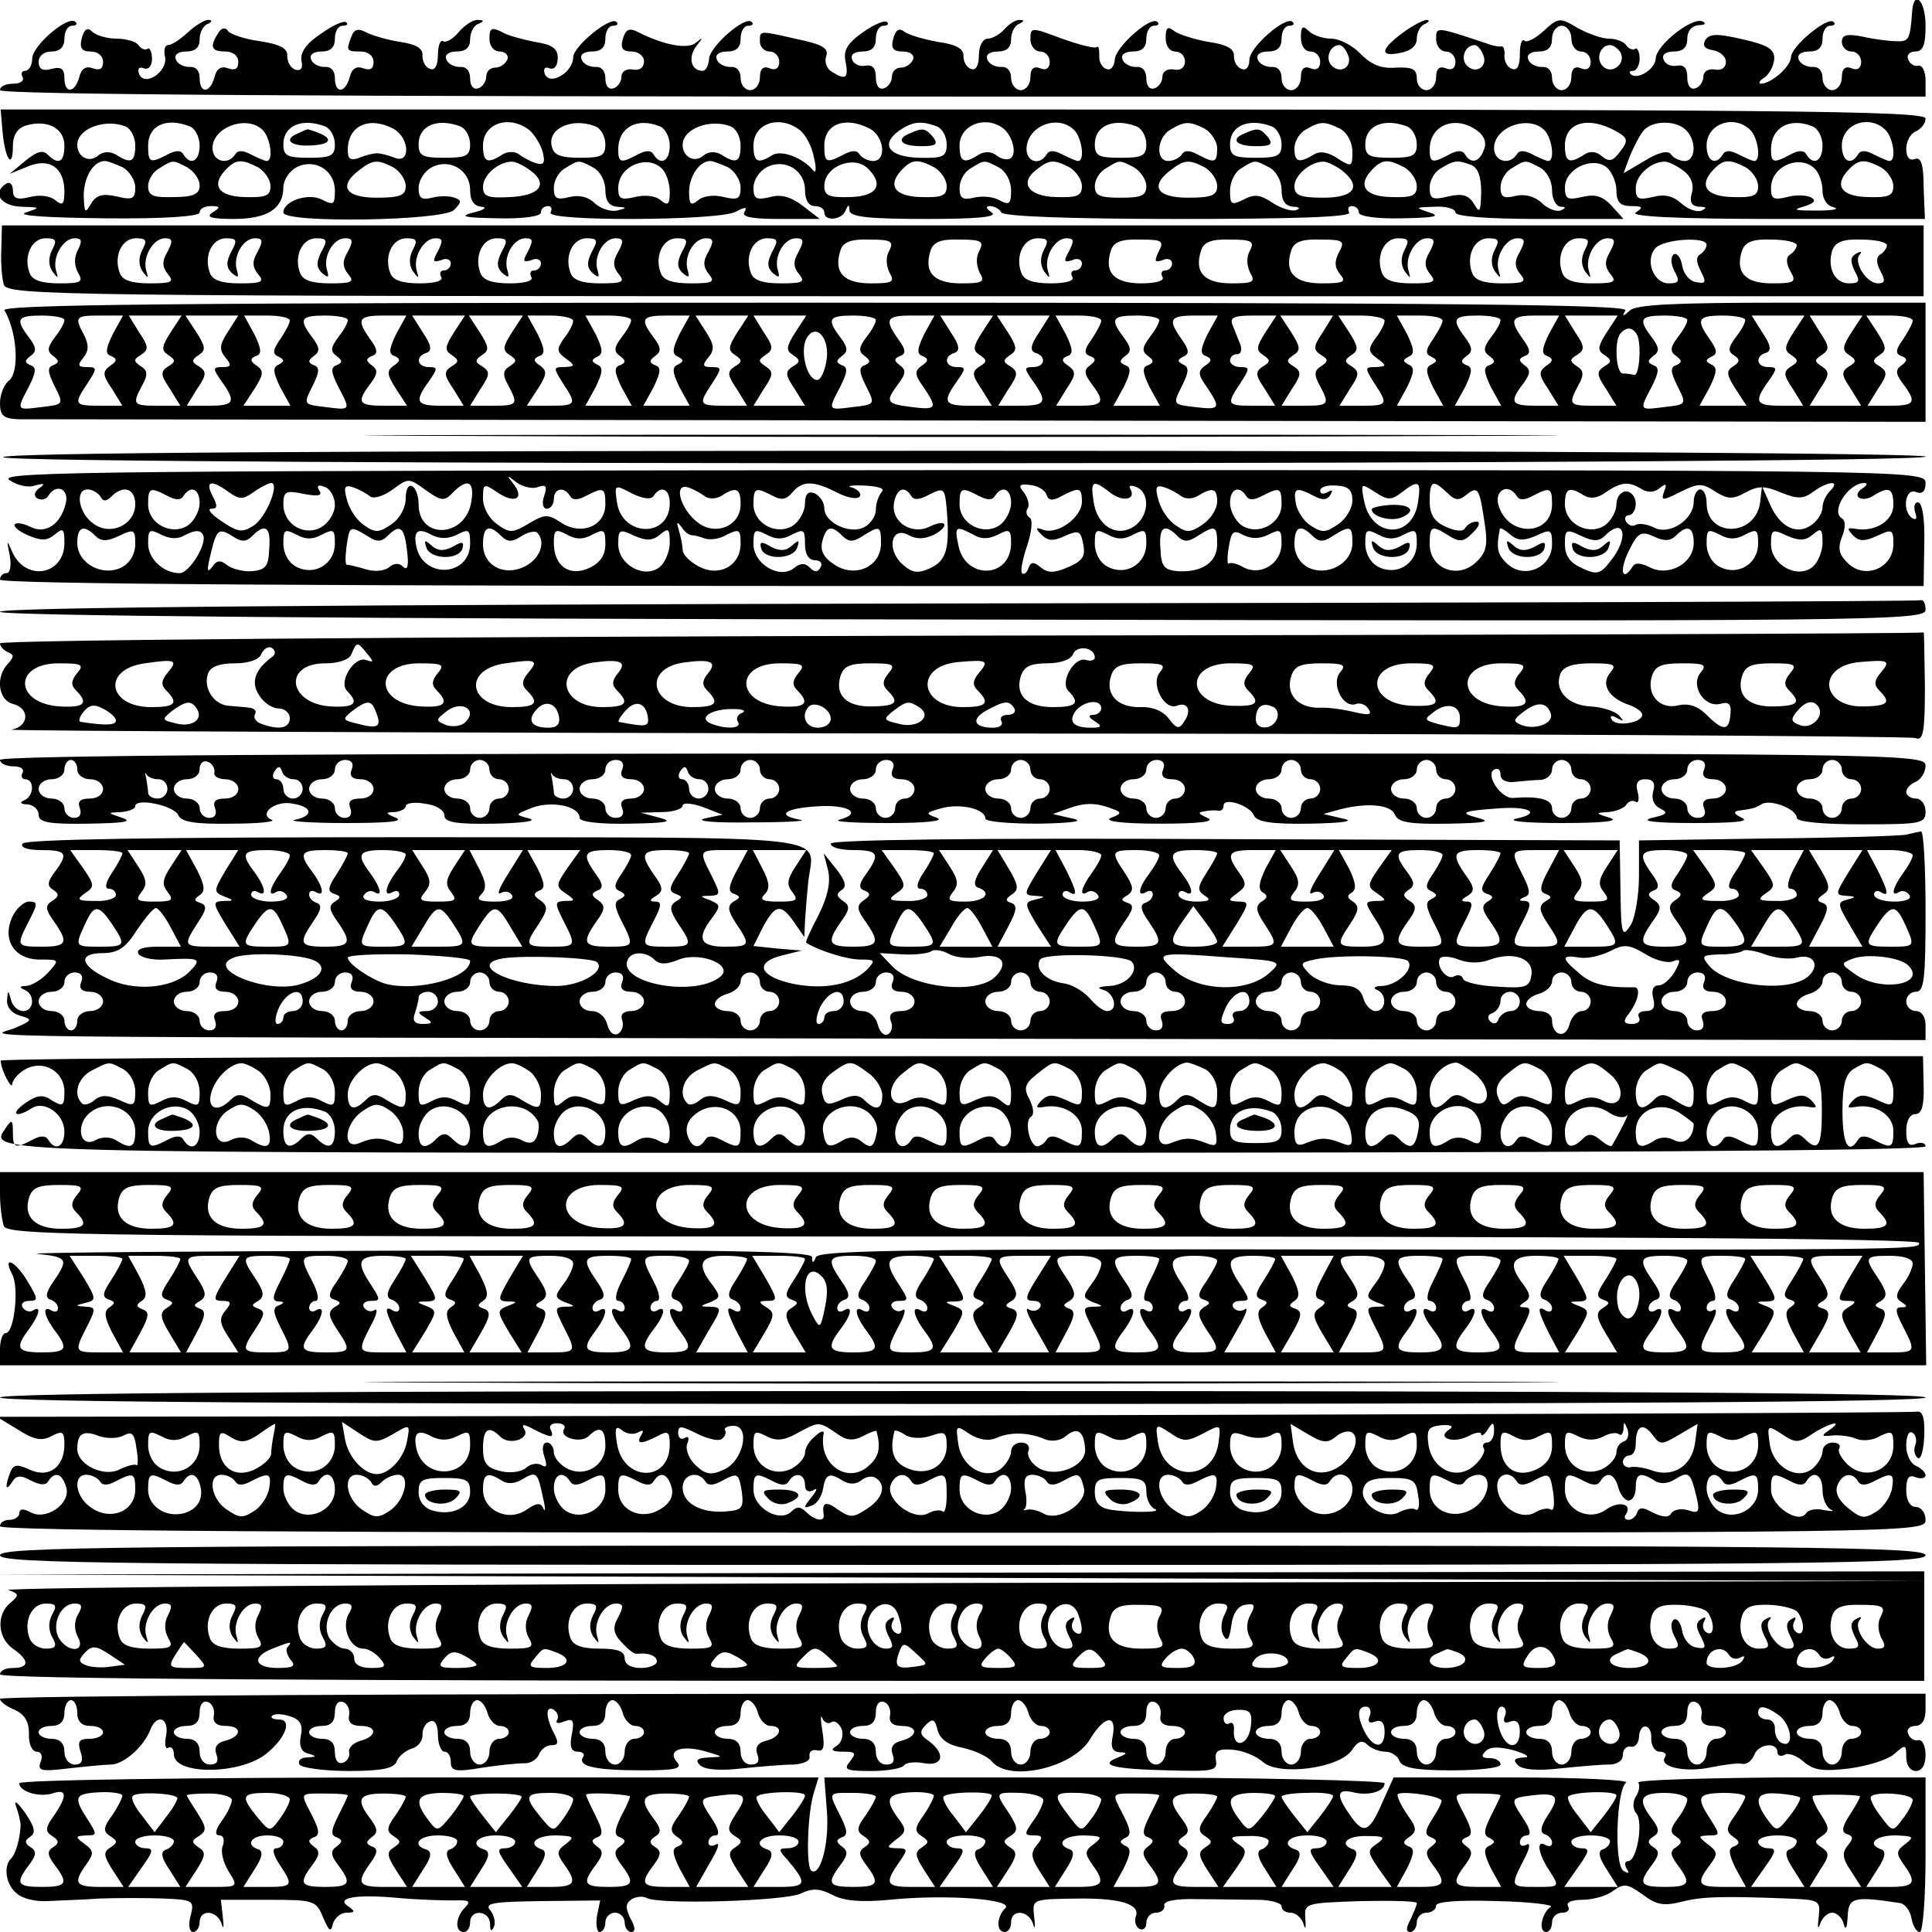<?xml version="1.0" standalone="no"?>
<!DOCTYPE svg PUBLIC "-//W3C//DTD SVG 20010904//EN"
 "http://www.w3.org/TR/2001/REC-SVG-20010904/DTD/svg10.dtd">
<svg version="1.0" xmlns="http://www.w3.org/2000/svg"
 width="300pt" height="300pt" viewBox="0 0 300 300"
 preserveAspectRatio="xMidYMid meet">
<g transform="translate(0,300) scale(0.1,-0.1)"
fill="#000000" stroke="none">
<path d="M2969 2980 c-3 -41 -5 -45 -24 -44 -11 0 -35 3 -52 7 -25 5 -33 3
-33 -8 0 -8 7 -15 15 -15 8 0 15 -7 15 -16 0 -10 -6 -14 -15 -10 -10 4 -15 -1
-15 -14 0 -11 -7 -20 -15 -20 -8 0 -15 9 -15 19 0 11 -6 18 -16 17 -9 0 -19 5
-21 12 -3 7 4 12 16 12 14 0 21 6 21 20 0 11 5 20 12 20 6 0 9 3 5 6 -9 9 -66
-38 -66 -55 -1 -15 -30 -40 -46 -41 -5 0 -4 4 4 9 8 5 15 18 16 29 1 15 -9 22
-49 31 -39 9 -51 9 -58 -1 -5 -9 -1 -14 12 -16 11 -2 20 -10 20 -18 0 -9 -7
-14 -17 -12 -10 2 -18 -3 -18 -11 0 -8 -6 -16 -12 -18 -8 -3 -13 4 -13 17 0
14 -5 20 -16 18 -10 -2 -19 3 -21 10 -3 7 4 12 16 12 14 0 21 6 21 20 0 12 7
20 18 21 10 0 12 3 5 6 -17 6 -72 -38 -72 -58 -1 -17 -29 -34 -39 -24 -3 3 -1
5 4 5 5 0 10 9 10 19 0 11 -4 18 -7 15 -4 -2 -10 0 -14 6 -3 5 -15 10 -27 10
-11 0 -33 8 -49 17 -27 16 -29 16 -52 -5 -13 -12 -27 -19 -30 -15 -4 3 -7 -6
-7 -21 0 -18 -4 -26 -12 -23 -7 2 -12 11 -12 20 1 9 -1 16 -5 15 -3 -1 -13 1
-21 4 -81 27 -80 27 -80 7 0 -10 7 -19 15 -19 8 0 15 -7 15 -16 0 -10 -6 -14
-15 -10 -10 4 -15 -1 -15 -14 0 -11 -7 -20 -15 -20 -8 0 -15 8 -15 18 0 15 -7
18 -32 17 -24 -2 -39 5 -55 21 -12 13 -33 24 -46 24 -12 0 -28 5 -35 12 -9 9
-12 7 -12 -10 0 -13 6 -22 15 -22 8 0 15 -7 15 -16 0 -10 -6 -14 -15 -10 -10
4 -15 -1 -15 -14 0 -11 -7 -20 -15 -20 -8 0 -15 8 -15 19 0 11 -6 18 -16 17
-9 0 -19 5 -21 12 -3 7 4 12 16 12 14 0 21 6 21 20 0 11 5 20 12 20 6 0 9 3 5
6 -10 10 -67 -39 -67 -59 0 -11 -5 -17 -12 -14 -7 2 -12 11 -12 20 1 11 -11
18 -40 22 -22 4 -47 12 -53 17 -10 8 -13 5 -13 -11 0 -12 6 -21 15 -21 8 0 15
-7 15 -15 0 -10 -7 -15 -17 -13 -10 2 -18 -3 -18 -11 0 -8 -6 -16 -12 -18 -8
-3 -13 4 -13 15 0 12 -6 19 -16 18 -9 0 -19 5 -21 12 -3 7 4 12 16 12 14 0 21
6 21 20 0 11 5 20 12 20 6 0 9 3 5 6 -10 10 -66 -40 -66 -59 -1 -11 -7 -17
-13 -14 -7 2 -12 12 -11 21 0 10 -1 15 -4 13 -2 -3 -26 3 -54 13 -48 18 -49
18 -49 -1 0 -10 7 -19 15 -19 8 0 15 -7 15 -16 0 -10 -6 -14 -15 -10 -10 4
-15 -1 -15 -14 0 -11 -7 -20 -15 -20 -8 0 -15 9 -15 19 0 11 -6 18 -16 17 -9
0 -19 5 -21 12 -3 7 4 12 16 12 14 0 21 6 21 19 0 11 6 22 13 24 7 4 8 6 1 6
-6 1 -17 -6 -24 -14 -7 -8 -19 -15 -26 -15 -8 0 -14 -11 -14 -26 0 -16 -5 -24
-12 -21 -7 2 -12 11 -12 20 1 11 -11 18 -40 22 -22 4 -46 11 -52 16 -8 6 -13
3 -17 -11 -4 -15 0 -20 15 -20 11 0 18 -5 16 -12 -3 -7 -11 -13 -19 -13 -8 0
-14 -6 -14 -14 0 -8 -6 -16 -12 -18 -8 -3 -13 4 -13 17 0 14 -5 20 -16 18 -10
-2 -19 3 -21 10 -3 7 4 12 16 12 14 0 21 6 21 20 0 11 5 20 12 20 6 0 9 3 5 6
-3 3 -20 -4 -37 -16 -24 -17 -31 -28 -27 -46 5 -26 0 -29 -22 -15 -8 5 -11 16
-8 24 4 12 -6 18 -44 26 -62 14 -59 14 -59 -4 0 -8 7 -15 15 -15 8 0 15 -7 15
-16 0 -10 -6 -14 -15 -10 -10 4 -15 -1 -15 -14 0 -11 -7 -20 -15 -20 -8 0 -15
8 -15 19 0 11 -6 18 -16 17 -9 0 -19 5 -21 12 -3 7 4 12 16 12 14 0 21 6 21
20 0 11 5 20 12 20 6 0 9 3 5 6 -10 10 -66 -39 -66 -58 -1 -10 -5 -18 -10 -18
-18 0 -23 21 -10 38 11 14 11 15 0 6 -12 -11 -49 -5 -92 17 -12 6 -18 3 -22
-12 -4 -14 0 -19 14 -19 10 0 19 -7 19 -15 0 -10 -7 -15 -17 -13 -10 2 -18 -3
-18 -11 0 -8 -6 -16 -12 -18 -8 -3 -13 4 -13 15 0 12 -6 19 -16 18 -9 0 -19 5
-21 12 -3 7 4 12 16 12 14 0 21 6 21 20 0 11 5 20 12 20 6 0 9 3 5 6 -9 9 -67
-38 -67 -55 0 -23 -36 -45 -44 -26 -3 8 0 12 7 9 8 -3 13 4 13 16 0 15 -9 21
-36 25 -19 4 -43 10 -52 16 -15 7 -18 5 -18 -11 0 -12 7 -20 16 -20 9 0 14 -6
12 -12 -3 -7 -11 -13 -19 -13 -8 0 -14 -6 -14 -14 0 -8 -6 -16 -12 -18 -8 -3
-13 4 -13 15 0 12 -6 19 -16 18 -9 0 -19 5 -21 12 -3 7 4 12 16 12 14 0 21 6
21 19 0 11 6 22 13 24 9 4 9 6 -1 6 -7 1 -20 -8 -29 -18 -9 -11 -20 -18 -25
-15 -4 3 -8 -7 -8 -21 0 -17 -5 -25 -12 -22 -7 2 -12 11 -12 20 1 12 -9 18
-35 22 -20 3 -43 10 -53 15 -11 6 -18 5 -22 -6 -9 -23 -8 -24 14 -24 12 0 20
-7 20 -16 0 -11 -5 -14 -16 -10 -11 4 -18 -1 -21 -14 -7 -25 -23 -26 -23 -1 0
11 -6 18 -16 17 -9 0 -19 5 -21 12 -3 7 4 12 16 12 14 0 21 6 21 20 0 11 5 20
12 20 6 0 9 2 6 5 -3 4 -21 -4 -39 -17 -23 -15 -33 -29 -31 -42 3 -12 -1 -17
-10 -14 -7 3 -12 12 -12 21 1 12 -11 18 -42 23 -24 3 -47 11 -50 16 -4 6 -10
5 -15 -3 -14 -22 -11 -29 11 -29 12 0 20 -7 20 -16 0 -11 -5 -14 -16 -10 -11
4 -18 -1 -21 -14 -7 -25 -23 -26 -23 -1 0 11 -6 18 -16 17 -9 0 -19 5 -21 12
-3 7 4 12 16 12 14 0 21 6 21 19 0 11 6 22 13 24 6 3 7 6 1 6 -5 1 -20 -8 -32
-19 -12 -11 -25 -20 -31 -20 -5 0 -7 -8 -5 -17 6 -23 -31 -49 -40 -28 -3 8 0
12 7 9 8 -3 13 4 13 15 0 11 -4 18 -7 15 -4 -2 -10 0 -14 6 -3 5 -19 10 -34
10 -15 0 -32 5 -38 11 -7 7 -12 4 -16 -10 -4 -16 0 -21 14 -21 11 0 19 -7 19
-16 0 -11 -5 -14 -16 -10 -11 4 -18 -1 -21 -14 -7 -25 -23 -26 -23 -1 0 14 -5
18 -20 14 -14 -4 -20 0 -20 11 0 9 8 16 20 16 13 0 20 7 20 20 0 11 5 20 12
20 6 0 9 3 5 6 -11 11 -67 -37 -67 -57 0 -10 -5 -19 -11 -19 -5 0 -7 -4 -4
-10 3 -5 -3 -10 -14 -10 -12 0 -21 -4 -21 -10 0 -7 505 -10 1495 -10 l1495 0
0 25 c0 14 -5 24 -11 23 -6 -2 -14 3 -16 10 -3 6 2 12 11 12 12 0 16 10 16 40
0 40 -19 58 -21 20z m-529 -40 c0 -11 7 -20 15 -20 8 0 15 -7 15 -16 0 -10 -6
-14 -15 -10 -10 4 -15 -1 -15 -14 0 -11 -7 -20 -15 -20 -8 0 -15 9 -15 19 0
11 -6 18 -16 17 -9 0 -19 5 -21 12 -3 7 4 12 16 12 14 0 21 6 21 20 0 11 7 20
15 20 8 0 15 -9 15 -20z m-347 -25 c8 -18 -11 -31 -25 -17 -11 11 -3 32 12 32
4 0 10 -7 13 -15z m210 0 c8 -18 -11 -31 -25 -17 -11 11 -3 32 12 32 4 0 10
-7 13 -15z m213 4 c10 -17 -13 -36 -27 -22 -12 12 -4 33 11 33 5 0 12 -5 16
-11z"/>
<path d="M2178 2949 c-35 -26 -36 -38 -3 -31 16 3 25 11 25 22 0 10 6 21 13
23 6 3 8 6 2 6 -5 0 -22 -9 -37 -20z"/>
<path d="M4 2795 c4 -43 16 -59 16 -22 0 17 7 28 20 32 33 10 60 -4 60 -31 0
-26 -9 -31 -26 -14 -8 8 -18 4 -35 -10 l-24 -20 27 11 c34 15 58 -1 58 -38 0
-21 -3 -23 -14 -14 -8 7 -25 9 -40 5 -20 -5 -26 -2 -26 11 0 9 -5 13 -10 10
-23 -14 -9 -35 23 -36 30 -1 31 -1 7 -9 -15 -5 33 -8 123 -9 92 -1 147 3 147
9 0 6 8 10 18 10 14 0 15 -2 2 -10 -11 -7 -2 -10 33 -10 52 0 77 16 77 49 0
11 9 25 20 31 28 15 60 -4 60 -36 0 -22 -2 -23 -20 -14 -21 11 -60 -2 -60 -20
0 -17 249 -13 265 4 12 12 12 15 1 19 -8 3 -24 3 -35 0 -16 -4 -21 -1 -21 15
0 12 9 26 20 32 28 15 60 -4 60 -35 0 -17 6 -25 18 -26 9 -1 4 -5 -13 -9 -23
-6 -15 -8 38 -9 39 -1 67 3 67 9 0 6 5 10 11 10 5 0 7 -4 4 -10 -9 -14 260
-13 287 1 15 8 19 8 14 0 -5 -8 12 -11 55 -11 l62 0 -26 20 c-18 14 -34 19
-51 14 -22 -5 -26 -3 -26 15 0 11 9 25 20 31 28 15 60 -4 60 -35 0 -16 6 -25
15 -25 8 0 15 -4 15 -10 0 -14 27 -12 33 3 4 10 6 10 6 0 1 -10 32 -13 119
-13 79 0 112 3 102 10 -9 6 -10 10 -3 10 6 0 15 -4 18 -10 4 -6 107 -10 276
-10 178 0 268 3 264 10 -3 6 -1 10 4 10 6 0 11 -4 11 -10 0 -6 29 -10 68 -9
49 1 60 3 42 9 -24 8 -23 8 8 9 17 1 32 -3 32 -9 0 -6 50 -10 130 -10 l131 0
-19 21 c-14 15 -26 18 -46 13 -22 -5 -26 -3 -26 15 0 29 43 49 65 31 8 -7 15
-23 15 -36 0 -18 6 -24 23 -24 18 0 19 -2 7 -10 -10 -6 63 -10 217 -10 l232 0
-2 49 c0 36 -4 48 -14 44 -8 -3 -13 3 -13 16 0 12 7 24 15 27 8 4 15 12 15 20
0 12 -224 14 -1495 14 l-1494 0 3 -35z m190 9 c9 -3 16 -17 16 -30 0 -26 -7
-29 -30 -14 -9 5 -19 5 -27 -1 -14 -13 -33 -3 -33 16 0 25 42 41 74 29z m100
0 c9 -3 16 -17 16 -30 0 -24 -14 -32 -25 -14 -4 7 -12 7 -25 0 -27 -14 -30
-13 -30 14 0 31 28 44 64 30z m114 -6 c12 -12 17 -48 6 -48 -3 0 -14 5 -24 10
-13 7 -21 7 -25 0 -11 -17 -35 -11 -35 10 0 33 54 52 78 28z m96 6 c9 -3 16
-16 16 -28 0 -18 -6 -21 -40 -21 -34 0 -40 3 -40 21 0 29 29 41 64 28z m107
-4 c25 -14 27 -55 2 -45 -10 4 -22 7 -28 7 -5 0 -18 -3 -27 -7 -14 -5 -18 -2
-18 12 0 38 33 53 71 33z m103 4 c9 -3 16 -16 16 -28 0 -18 -6 -21 -40 -21
-34 0 -40 3 -40 21 0 29 29 41 64 28z m108 -6 c8 -7 18 -23 21 -35 4 -17 1
-20 -12 -16 -9 3 -21 10 -26 14 -6 4 -17 4 -25 -1 -23 -15 -30 -12 -30 14 0
35 41 48 72 24z m102 6 c9 -3 16 -16 16 -28 0 -18 -6 -21 -39 -21 -30 0 -41 4
-44 17 -8 28 31 46 67 32z m100 0 c9 -3 16 -17 16 -30 0 -24 -14 -32 -25 -14
-4 7 -12 7 -25 0 -26 -14 -30 -13 -30 8 0 34 29 50 64 36z m110 0 c9 -3 16
-17 16 -30 0 -26 -7 -29 -30 -14 -9 5 -19 5 -27 -1 -14 -13 -33 -3 -33 16 0
25 42 41 74 29z m108 -6 c9 -7 19 -26 22 -43 4 -16 3 -25 -1 -20 -16 20 -50
33 -64 24 -22 -14 -29 -11 -29 15 0 35 41 48 72 24z m109 2 c22 -12 26 -50 5
-50 -8 0 -18 5 -21 10 -4 7 -12 7 -25 0 -27 -14 -30 -13 -30 14 0 34 33 46 71
26z m103 4 c9 -3 16 -16 16 -28 0 -19 -5 -22 -42 -21 -47 1 -62 20 -32 42 20
14 34 16 58 7z m102 -2 c16 -11 24 -41 13 -48 -5 -3 -15 -1 -22 5 -8 6 -18 6
-27 1 -23 -15 -30 -12 -30 14 0 31 38 47 66 28z m112 -4 c12 -12 17 -48 6 -48
-3 0 -14 5 -24 10 -13 7 -21 7 -25 0 -11 -18 -32 -11 -31 10 2 35 49 53 74 28z
m96 6 c9 -3 16 -16 16 -28 0 -18 -6 -21 -40 -21 -34 0 -40 3 -40 21 0 29 29
41 64 28z m107 -4 c10 -6 19 -20 19 -30 0 -23 -4 -24 -30 -10 -13 7 -21 7 -25
0 -3 -5 -13 -10 -21 -10 -20 0 -18 37 4 49 22 13 29 13 53 1z m103 4 c9 -3 16
-16 16 -28 0 -18 -6 -21 -40 -21 -34 0 -40 3 -40 21 0 29 29 41 64 28z m107
-4 c11 -6 19 -21 19 -36 0 -23 -1 -24 -23 -10 -15 10 -27 12 -37 6 -23 -14
-30 -12 -30 10 0 10 8 24 18 29 22 13 29 13 53 1z m103 4 c9 -3 16 -16 16 -28
0 -18 -6 -21 -40 -21 -34 0 -40 3 -40 21 0 29 29 41 64 28z m110 -7 c11 -8 15
-19 10 -30 -7 -19 -20 -22 -29 -7 -4 7 -12 7 -25 0 -26 -14 -30 -13 -30 8 0
38 40 54 74 29z m104 1 c12 -12 17 -48 6 -48 -3 0 -14 5 -24 10 -13 7 -21 7
-25 0 -11 -17 -35 -11 -35 10 0 33 54 52 78 28z m110 -1 c20 -11 21 -15 8 -32
-11 -15 -17 -17 -28 -8 -9 8 -19 9 -28 3 -23 -15 -30 -12 -30 14 0 36 36 46
78 23z m110 1 c17 -17 15 -48 -2 -48 -8 0 -18 5 -21 10 -4 7 -19 4 -40 -9
l-34 -20 10 27 c6 14 15 32 21 39 13 16 50 17 66 1z m100 0 c12 -12 17 -48 6
-48 -3 0 -14 5 -24 10 -13 7 -21 7 -25 0 -11 -18 -25 -10 -25 14 0 34 43 49
68 24z m96 6 c9 -3 16 -17 16 -30 0 -24 -14 -32 -25 -14 -4 7 -12 7 -25 0 -26
-14 -30 -13 -30 8 0 34 29 50 64 36z m114 -6 c12 -12 17 -48 6 -48 -3 0 -14 5
-24 10 -13 7 -21 7 -25 0 -11 -18 -25 -10 -25 14 0 34 43 49 68 24z m-2737
-58 c10 -6 19 -20 19 -31 0 -18 -4 -20 -29 -14 -22 5 -32 2 -40 -12 -9 -15
-10 -14 -11 13 0 29 15 54 33 54 4 0 17 -5 28 -10z m100 0 c10 -6 19 -18 19
-28 0 -13 -9 -18 -40 -18 -32 -1 -40 2 -40 17 0 10 8 23 18 28 21 13 20 13 43
1z m110 0 c10 -6 19 -19 19 -29 0 -15 -7 -18 -40 -17 -42 1 -53 19 -28 44 15
15 24 15 49 2z m210 0 c10 -6 19 -19 19 -29 0 -14 -8 -18 -45 -18 -49 0 -60
18 -27 43 21 16 28 17 53 4z m213 -5 c28 -21 14 -39 -32 -41 -35 -2 -42 1 -42
16 0 18 24 39 45 39 6 0 18 -6 29 -14z m97 5 c11 -6 19 -21 19 -35 0 -17 6
-25 18 -26 16 -1 16 -2 0 -6 -10 -2 -25 3 -34 11 -10 10 -24 14 -40 10 -20 -5
-24 -2 -24 14 0 12 8 26 18 31 21 13 20 13 43 1z m107 -2 c7 -7 12 -23 12 -36
0 -20 -3 -22 -14 -13 -8 7 -25 9 -40 5 -22 -5 -26 -3 -26 14 0 34 45 53 68 30z
m103 2 c10 -6 19 -20 19 -31 0 -18 -4 -20 -26 -15 -15 4 -32 2 -40 -5 -11 -9
-14 -7 -14 13 0 24 16 48 33 48 4 0 17 -5 28 -10z m217 -2 c25 -25 14 -43 -28
-44 -32 -1 -40 2 -40 17 0 31 46 49 68 27z m103 2 c10 -6 19 -19 19 -29 0 -15
-7 -18 -40 -17 -42 1 -53 19 -28 44 15 15 24 15 49 2z m100 0 c11 -6 19 -21
19 -36 0 -21 -3 -23 -18 -15 -10 6 -28 7 -40 4 -17 -4 -22 -1 -22 15 0 12 8
26 18 31 21 13 20 13 43 1z m110 0 c10 -6 19 -19 19 -29 0 -15 -7 -18 -40 -17
-43 1 -58 22 -30 43 19 15 26 16 51 3z m100 0 c10 -6 19 -19 19 -29 0 -15 -8
-18 -40 -18 -32 0 -40 3 -40 18 0 10 8 23 18 28 21 13 20 13 43 1z m110 0 c10
-6 19 -19 19 -29 0 -14 -8 -18 -45 -18 -49 0 -60 18 -27 43 21 16 28 17 53 4z
m100 0 c11 -6 19 -21 19 -35 0 -17 6 -25 18 -26 9 0 12 -3 5 -5 -6 -3 -23 2
-37 11 -19 13 -29 14 -45 5 -19 -9 -21 -8 -21 14 0 14 8 30 18 35 21 13 20 13
43 1z m112 -4 c32 -25 21 -43 -28 -43 -37 0 -45 4 -45 18 0 17 25 38 45 38 6
0 18 -6 28 -13z m98 4 c10 -6 19 -19 19 -29 0 -15 -7 -18 -40 -17 -42 1 -53
19 -28 44 15 15 24 15 49 2z m103 4 c11 -4 16 -18 16 -43 -1 -30 -2 -33 -11
-18 -8 14 -18 17 -40 12 -25 -6 -29 -4 -29 14 0 11 8 25 18 30 20 12 25 13 46
5z m107 -4 c11 -6 19 -21 19 -35 0 -14 6 -25 13 -26 9 0 9 -2 0 -6 -7 -2 -20
3 -29 12 -11 10 -25 14 -40 11 -19 -5 -24 -2 -24 13 0 11 8 25 18 30 21 13 20
13 43 1z m223 -5 c12 -9 17 -22 13 -35 -4 -14 0 -20 11 -21 12 0 13 -2 4 -6
-7 -3 -21 2 -31 11 -13 12 -27 15 -45 10 -22 -5 -26 -3 -26 14 0 20 24 41 45
41 6 0 18 -6 29 -14z m97 5 c10 -6 19 -19 19 -29 0 -15 -7 -18 -40 -17 -42 1
-53 19 -28 44 15 15 24 15 49 2z m107 -2 c7 -7 12 -22 12 -34 0 -13 7 -24 18
-26 9 -3 -3 -5 -28 -5 -32 0 -38 1 -20 6 16 5 21 9 13 14 -7 4 -24 5 -38 1
-21 -5 -25 -3 -25 14 0 34 45 53 68 30z m103 2 c10 -6 19 -19 19 -29 0 -15 -7
-18 -40 -17 -42 1 -53 19 -28 44 15 15 24 15 49 2z"/>
<path d="M463 2793 c-23 -9 -13 -20 17 -19 33 1 39 10 14 20 -9 3 -16 6 -17 5
-1 0 -8 -3 -14 -6z"/>
<path d="M1413 2793 c-23 -9 -14 -20 17 -20 24 0 27 3 19 14 -12 14 -16 15
-36 6z"/>
<path d="M1933 2793 c-23 -9 -14 -20 17 -20 24 0 27 3 19 14 -12 14 -16 15
-36 6z"/>
<path d="M2 2613 c-1 -21 1 -46 4 -55 5 -17 85 -18 1493 -18 l1488 0 0 55 0
55 -1492 0 -1492 0 -1 -37z m79 -1 c-6 -12 -6 -23 0 -33 9 -12 10 -12 6 1 -6
21 11 50 29 50 11 0 12 -4 5 -18 -6 -11 -6 -24 0 -35 9 -15 5 -17 -29 -17 -28
0 -42 5 -46 16 -10 26 3 54 25 54 16 0 18 -3 10 -18z m140 0 c-6 -12 -6 -23 0
-33 9 -12 10 -12 6 1 -6 21 11 50 29 50 12 0 13 -4 4 -21 -9 -15 -8 -24 1 -35
10 -12 5 -14 -29 -14 -28 0 -42 5 -46 16 -10 26 3 54 25 54 16 0 18 -3 10 -18z
m138 -3 c-8 -16 -8 -24 1 -33 10 -8 11 -7 8 4 -7 21 9 50 28 50 12 0 13 -4 4
-21 -9 -15 -8 -24 1 -35 10 -12 5 -14 -29 -14 -28 0 -42 5 -46 16 -10 26 3 54
25 54 17 0 18 -3 8 -21z m140 0 c-8 -16 -8 -24 1 -33 10 -8 11 -7 8 4 -7 21 9
50 28 50 12 0 13 -4 4 -21 -9 -15 -8 -24 1 -35 10 -12 5 -14 -29 -14 -28 0
-42 5 -46 16 -10 26 3 54 25 54 17 0 18 -3 8 -21z m142 3 c-6 -12 -6 -23 0
-33 9 -12 10 -12 6 1 -6 21 11 50 29 50 12 0 12 -4 4 -20 -9 -16 -8 -18 5 -14
8 4 15 1 15 -5 0 -6 -5 -11 -11 -11 -5 0 -7 -4 -4 -10 4 -6 -10 -10 -33 -10
-28 0 -42 5 -46 16 -10 26 3 54 25 54 16 0 18 -3 10 -18z m138 -3 c-8 -16 -8
-24 1 -33 10 -8 11 -7 8 4 -7 21 9 50 28 50 12 0 12 -4 4 -20 -9 -16 -8 -18 5
-14 8 4 15 1 15 -5 0 -6 -5 -11 -11 -11 -5 0 -7 -4 -4 -10 4 -6 -10 -10 -33
-10 -28 0 -42 5 -46 16 -10 26 3 54 25 54 17 0 18 -3 8 -21z m140 0 c-8 -16
-8 -24 1 -33 10 -8 11 -7 8 4 -7 21 9 50 28 50 12 0 13 -4 4 -21 -9 -15 -8
-24 1 -35 10 -12 5 -14 -29 -14 -28 0 -42 5 -46 16 -10 26 3 54 25 54 17 0 18
-3 8 -21z m140 0 c-8 -16 -8 -24 1 -33 10 -8 11 -7 8 4 -7 21 9 50 28 50 12 0
13 -4 4 -21 -9 -15 -8 -24 1 -35 10 -12 5 -14 -29 -14 -28 0 -42 5 -46 16 -10
26 3 54 25 54 17 0 18 -3 8 -21z m140 0 c-8 -16 -8 -24 1 -33 10 -8 11 -7 8 4
-7 21 9 50 28 50 12 0 13 -4 4 -21 -9 -15 -8 -24 1 -35 10 -12 5 -14 -29 -14
-28 0 -42 5 -46 16 -10 26 3 54 25 54 17 0 18 -3 8 -21z m182 2 c-6 -10 -5
-23 0 -34 9 -15 5 -17 -29 -17 -42 0 -58 17 -47 51 4 13 16 18 45 17 34 0 38
-3 31 -17z m140 0 c-6 -10 -5 -23 0 -34 9 -15 5 -17 -29 -17 -42 0 -58 17 -47
51 4 13 16 18 45 17 34 0 38 -3 31 -17z m100 1 c-6 -12 -6 -23 0 -33 9 -12 10
-12 6 1 -6 21 11 50 29 50 12 0 12 -4 4 -20 -9 -16 -8 -18 5 -14 8 4 15 1 15
-5 0 -6 -5 -11 -11 -11 -5 0 -7 -4 -4 -10 4 -6 -10 -10 -33 -10 -28 0 -42 5
-46 16 -10 26 3 54 25 54 16 0 18 -3 10 -18z m178 -3 c-7 -15 -6 -17 6 -13 8
4 15 1 15 -5 0 -6 -5 -11 -11 -11 -5 0 -7 -4 -4 -10 4 -6 -10 -10 -33 -10 -42
0 -58 17 -47 51 4 13 16 18 45 17 35 0 38 -2 29 -19z m142 2 c-6 -10 -5 -23 0
-34 9 -15 5 -17 -29 -17 -42 0 -58 17 -47 51 4 13 16 18 45 17 34 0 38 -3 31
-17z m138 -3 c-7 -14 -7 -23 2 -34 10 -12 5 -14 -29 -14 -42 0 -58 17 -47 51
4 13 16 18 45 17 36 0 39 -2 29 -20z m102 4 c-6 -12 -6 -23 0 -33 9 -12 10
-12 6 1 -6 21 11 50 29 50 12 0 13 -4 4 -21 -9 -15 -8 -24 1 -35 10 -12 5 -14
-29 -14 -28 0 -42 5 -46 16 -10 26 3 54 25 54 16 0 18 -3 10 -18z m140 0 c-6
-12 -6 -23 0 -33 9 -12 10 -12 6 1 -6 21 11 50 29 50 12 0 13 -4 4 -21 -9 -15
-8 -24 1 -35 10 -12 5 -14 -29 -14 -28 0 -42 5 -46 16 -10 26 3 54 25 54 16 0
18 -3 10 -18z m140 0 c-6 -12 -6 -23 0 -33 9 -12 10 -12 6 1 -6 21 11 50 29
50 12 0 13 -4 4 -21 -9 -15 -8 -24 1 -35 10 -12 5 -14 -29 -14 -28 0 -42 5
-46 16 -10 26 3 54 25 54 16 0 18 -3 10 -18z m189 8 c0 -5 -5 -12 -10 -15 -7
-4 -6 -13 1 -26 9 -18 8 -20 -8 -17 -10 2 -19 13 -21 26 -2 12 -8 20 -13 17
-5 -4 -5 -14 1 -26 9 -16 7 -19 -9 -19 -23 0 -37 35 -21 54 12 15 80 19 80 6z
m140 -1 c0 -4 -5 -11 -10 -14 -7 -4 -7 -13 0 -26 10 -17 7 -19 -29 -19 -41 0
-57 17 -46 51 5 13 16 18 45 17 22 0 40 -4 40 -9z m140 0 c0 -4 -5 -11 -10
-14 -7 -4 -7 -13 0 -26 8 -15 7 -19 -4 -19 -18 0 -39 34 -28 45 4 5 1 5 -6 1
-9 -5 -9 -12 -2 -27 9 -16 7 -19 -9 -19 -22 0 -34 24 -26 51 5 13 16 18 45 17
22 0 40 -4 40 -9z"/>
<path d="M7 2518 c19 -32 24 -95 7 -109 -8 -6 -14 -22 -14 -35 0 -19 5 -24 28
-25 15 0 687 -1 1495 -2 l1467 -2 0 93 0 92 -223 0 c-165 0 -227 -3 -236 -12
-11 -10 -13 -10 -7 0 6 9 -249 12 -1259 12 -1010 0 -1265 -3 -1258 -12z m93
-15 c0 -5 -7 -17 -15 -27 -12 -16 -12 -22 -2 -29 9 -7 9 -10 0 -14 -10 -3 -9
-11 2 -33 14 -28 14 -28 -20 -32 -40 -5 -40 -6 -20 32 11 22 12 30 2 33 -9 4
-9 7 0 14 10 7 10 13 -2 29 -22 29 -18 34 20 34 19 0 35 -3 35 -7z m75 -22
c-11 -23 -12 -31 -2 -34 9 -4 9 -8 -2 -15 -12 -9 -12 -14 3 -36 l16 -26 -35 0
c-40 0 -41 2 -19 35 15 23 15 25 -1 25 -14 0 -15 3 -6 14 9 11 9 20 2 35 -16
29 -14 31 24 31 l36 0 -16 -29z m90 3 c-14 -22 -15 -28 -4 -35 12 -8 12 -11 0
-18 -12 -8 -12 -13 3 -35 l16 -26 -35 0 c-39 0 -40 2 -24 32 9 16 8 23 -2 29
-12 8 -12 11 0 18 12 8 12 13 -3 35 l-16 26 41 0 41 0 -17 -26z m89 1 c-13
-20 -14 -28 -4 -40 10 -12 9 -15 -4 -15 -16 0 -16 -2 -2 -22 23 -32 20 -38
-19 -38 l-35 0 16 26 c15 22 15 27 3 35 -12 7 -12 10 0 18 11 7 10 13 -4 35
l-17 26 41 0 41 0 -16 -25z m96 17 c0 -4 -7 -17 -15 -29 -12 -17 -12 -23 -2
-27 9 -5 9 -7 0 -12 -10 -4 -9 -12 2 -35 l16 -29 -37 0 -36 0 17 26 c14 22 15
28 4 36 -11 7 -11 11 -2 15 10 3 9 11 -2 34 l-16 29 36 0 c19 0 35 -3 35 -8z
m90 1 c0 -5 -7 -17 -15 -27 -12 -16 -12 -22 -2 -29 9 -7 9 -10 0 -14 -10 -3
-9 -11 2 -33 20 -38 20 -37 -20 -32 -34 4 -34 4 -20 32 11 22 12 30 2 33 -9 4
-9 7 0 14 10 7 10 13 -2 29 -22 29 -18 34 20 34 19 0 35 -3 35 -7z m75 -22
c-11 -23 -12 -31 -2 -34 9 -4 9 -8 -2 -15 -11 -8 -10 -14 4 -36 l17 -26 -36 0
c-39 0 -43 5 -21 34 12 16 12 22 2 29 -9 7 -9 10 0 14 10 3 10 10 -2 26 -22
31 -19 37 20 37 l36 0 -16 -29z m90 3 c-14 -22 -15 -28 -4 -35 12 -8 12 -11 0
-18 -12 -8 -12 -13 3 -35 l16 -26 -35 0 c-39 0 -42 6 -19 38 14 20 14 22 0 22
-19 0 -21 17 -4 22 9 3 8 12 -5 31 l-17 27 41 0 41 0 -17 -26z m90 0 c-14 -22
-15 -28 -4 -35 12 -8 12 -10 0 -18 -10 -6 -11 -13 -2 -29 16 -30 15 -32 -24
-32 l-35 0 16 26 c15 22 15 27 3 35 -12 7 -12 10 0 18 11 7 10 13 -4 35 l-17
26 42 0 42 0 -17 -26z m95 18 c0 -5 -6 -17 -14 -27 -12 -17 -12 -21 3 -32 15
-11 14 -12 -3 -13 -17 0 -17 -1 -2 -25 22 -33 21 -35 -20 -35 l-36 0 17 26
c14 22 15 28 4 36 -11 7 -11 11 -2 15 10 3 9 11 -2 34 l-16 29 36 0 c19 0 35
-4 35 -8z m90 1 c0 -5 -7 -17 -15 -27 -12 -16 -12 -22 -2 -29 9 -7 9 -10 0
-14 -10 -3 -9 -11 2 -34 l16 -29 -36 0 -36 0 16 29 c11 23 12 31 2 35 -9 5 -9
7 0 12 10 4 9 12 -2 35 l-16 29 36 0 c19 0 35 -3 35 -7z m75 -22 c-11 -23 -12
-31 -2 -35 9 -5 9 -7 0 -12 -10 -4 -9 -12 2 -35 l16 -29 -36 0 -36 0 16 29
c11 23 12 31 2 34 -9 4 -9 7 0 14 10 7 10 13 -2 29 -22 29 -18 34 20 34 l36 0
-16 -29z m90 3 c-14 -22 -15 -28 -4 -35 12 -8 12 -11 0 -18 -12 -8 -12 -13 3
-35 l16 -26 -35 0 c-40 0 -41 2 -19 35 15 23 15 25 -1 25 -14 0 -15 3 -5 15
10 12 9 20 -4 40 l-16 25 41 0 41 0 -17 -26z m90 0 c-14 -22 -15 -28 -4 -35
12 -8 12 -11 0 -18 -12 -8 -12 -13 3 -35 l16 -26 -40 0 -40 0 16 26 c15 22 15
27 3 35 -12 8 -12 10 0 18 12 8 12 13 -3 35 l-16 26 41 0 41 0 -17 -26z m125
19 c0 -5 -7 -17 -15 -27 -12 -16 -12 -22 -2 -29 9 -7 9 -10 0 -14 -10 -3 -9
-11 2 -33 14 -28 14 -28 -20 -32 -40 -5 -40 -6 -20 32 11 22 12 30 2 33 -9 4
-9 7 0 14 10 7 10 13 -2 29 -22 29 -18 34 20 34 19 0 35 -3 35 -7z m75 -22
c-11 -23 -12 -31 -2 -34 9 -4 9 -8 -2 -15 -11 -8 -11 -14 3 -33 22 -33 21 -36
-19 -31 -39 5 -41 8 -20 36 12 16 12 22 2 29 -9 7 -9 10 0 14 10 3 10 10 -2
26 -22 31 -19 37 20 37 l36 0 -16 -29z m90 3 c-14 -22 -15 -28 -4 -35 12 -8
12 -11 0 -18 -12 -8 -12 -13 3 -35 l16 -26 -35 0 c-39 0 -42 6 -19 38 14 20
14 22 0 22 -19 0 -21 17 -4 22 9 3 8 12 -5 31 l-17 27 41 0 41 0 -17 -26z m88
-1 c-13 -19 -14 -28 -5 -31 17 -5 15 -22 -4 -22 -14 0 -14 -2 0 -22 23 -32 20
-38 -19 -38 l-35 0 16 26 c15 22 15 27 3 35 -12 7 -12 10 0 18 11 7 10 13 -4
35 l-17 26 41 0 41 0 -17 -27z m97 19 c0 -4 -7 -17 -15 -29 -12 -16 -12 -23
-2 -26 9 -4 9 -7 0 -14 -10 -7 -10 -13 2 -29 22 -29 18 -34 -20 -34 l-35 0 16
26 c15 22 15 27 3 36 -11 7 -11 11 -2 15 10 3 9 11 -2 34 l-16 29 36 0 c19 0
35 -3 35 -8z m90 1 c0 -5 -7 -17 -15 -27 -12 -16 -12 -22 -2 -29 9 -7 9 -10 0
-14 -10 -3 -9 -11 2 -34 l16 -29 -36 0 -36 0 16 29 c11 23 12 31 2 34 -9 4 -9
7 0 14 10 7 10 13 -2 29 -22 29 -18 34 20 34 19 0 35 -3 35 -7z m75 -22 c-11
-23 -12 -31 -2 -34 9 -4 9 -8 -2 -15 -11 -8 -11 -14 3 -33 22 -33 21 -36 -19
-31 -34 4 -34 4 -20 32 11 22 12 30 2 34 -9 5 -9 7 0 12 10 4 10 10 -2 27 -22
31 -19 37 20 37 l36 0 -16 -29z m90 3 c-14 -22 -15 -28 -4 -35 12 -8 12 -11 0
-18 -12 -8 -12 -13 3 -35 l16 -26 -35 0 c-40 0 -41 2 -19 35 15 23 15 25 0 25
-9 0 -16 5 -16 10 0 6 5 10 11 10 6 0 8 7 5 15 -3 8 -9 22 -12 30 -5 12 2 15
31 15 l37 0 -17 -26z m89 0 c-15 -22 -15 -27 -3 -35 12 -7 12 -10 0 -18 -10
-6 -11 -13 -2 -29 16 -30 15 -32 -24 -32 l-35 0 16 26 c15 22 15 27 3 35 -12
7 -12 10 0 18 11 7 10 13 -4 35 l-17 26 41 0 41 0 -16 -26z m96 18 c0 -5 -6
-17 -14 -27 -12 -17 -12 -21 3 -32 15 -11 14 -12 -3 -13 -17 0 -17 -1 -2 -25
22 -33 21 -35 -19 -35 l-35 0 16 26 c15 22 15 27 3 35 -12 7 -12 10 0 18 11 7
10 13 -4 35 l-17 26 36 0 c20 0 36 -4 36 -8z m90 0 c0 -4 -7 -17 -15 -29 -12
-17 -12 -23 -2 -27 9 -5 9 -7 0 -12 -10 -4 -9 -12 2 -35 l16 -29 -36 0 -36 0
16 29 c11 23 12 31 2 35 -9 5 -9 7 0 12 10 4 9 12 -2 35 l-16 29 36 0 c19 0
35 -3 35 -8z m90 1 c0 -5 -7 -17 -15 -27 -12 -16 -12 -22 -2 -29 9 -7 9 -10 0
-14 -10 -3 -9 -11 2 -34 l16 -29 -36 0 -36 0 16 29 c11 23 12 31 2 34 -9 4 -9
7 0 14 10 7 10 13 -2 29 -22 29 -18 34 20 34 19 0 35 -3 35 -7z m75 -22 c-11
-23 -12 -31 -2 -34 9 -4 9 -8 -2 -15 -12 -9 -12 -14 3 -36 l16 -26 -35 0 c-38
0 -42 5 -20 34 12 16 12 22 2 29 -9 7 -9 10 0 14 10 3 10 10 -2 26 -22 31 -19
37 20 37 l36 0 -16 -29z m90 3 c-14 -22 -15 -28 -4 -35 12 -8 12 -11 0 -18
-12 -8 -12 -13 3 -35 l16 -26 -35 0 c-39 0 -40 2 -24 32 9 16 8 23 -2 29 -12
8 -12 11 0 18 12 8 12 13 -3 35 l-16 26 41 0 41 0 -17 -26z m125 19 c0 -5 -7
-17 -15 -27 -12 -16 -12 -22 -2 -29 9 -7 9 -10 0 -14 -10 -3 -9 -11 2 -33 14
-28 14 -28 -20 -32 -40 -5 -40 -6 -20 32 11 22 12 30 2 33 -9 4 -9 7 0 14 10
7 10 13 -2 29 -22 29 -18 34 20 34 19 0 35 -3 35 -7z m90 0 c0 -5 -7 -17 -15
-27 -12 -16 -12 -22 -2 -28 9 -6 9 -10 -2 -17 -11 -7 -10 -13 4 -35 l17 -26
-36 0 -37 0 16 29 c11 23 12 31 2 35 -9 5 -9 7 0 12 10 4 10 10 -2 27 -22 31
-19 37 20 37 19 0 35 -3 35 -7z m75 -19 c-14 -22 -15 -28 -4 -35 12 -8 12 -11
0 -18 -12 -8 -12 -13 3 -35 l16 -26 -35 0 c-39 0 -42 6 -19 38 14 20 14 22 0
22 -19 0 -21 17 -4 22 9 3 8 12 -5 31 l-17 27 41 0 41 0 -17 -26z m90 0 c-14
-22 -15 -28 -4 -35 12 -8 12 -11 0 -18 -12 -8 -12 -13 3 -35 l16 -26 -40 0
-40 0 16 26 c15 22 15 27 3 35 -12 8 -12 10 0 18 12 8 12 13 -3 35 l-16 26 41
0 41 0 -17 -26z m95 18 c0 -4 -7 -17 -15 -29 -12 -16 -12 -23 -2 -26 9 -4 9
-7 0 -14 -10 -7 -10 -13 2 -29 22 -29 18 -34 -20 -34 l-35 0 16 26 c15 22 15
27 3 35 -12 7 -12 10 0 18 11 7 10 13 -4 35 l-17 26 36 0 c20 0 36 -3 36 -8z
m-1687 -64 c-3 -16 -9 -28 -14 -28 -16 0 -27 44 -17 64 15 27 38 0 31 -36z
m1260 40 c6 -18 2 -64 -6 -60 -4 1 -11 2 -17 2 -11 0 -14 53 -3 63 10 11 20 8
26 -5z"/>
<path d="M742 2323 c410 -2 1085 -2 1500 0 414 1 78 2 -747 2 -825 0 -1164 -1
-753 -2z"/>
<path d="M5 2290 c8 -13 2985 -12 2985 1 0 5 -598 9 -1496 9 -978 0 -1493 -3
-1489 -10z"/>
<path d="M14 2255 c11 -8 29 -13 40 -9 15 4 17 3 7 -4 -8 -6 -9 -12 -3 -16 6
-3 13 -2 17 4 12 20 33 11 27 -12 -8 -33 -32 -48 -55 -36 -10 5 -21 7 -24 4
-3 -3 6 -11 20 -17 21 -9 30 -9 42 1 13 11 15 9 15 -13 0 -50 -60 -61 -81 -14
-8 19 -9 19 -4 -5 3 -16 1 -28 -5 -28 -5 0 -10 -4 -10 -10 0 -7 504 -10 1493
-10 l1494 0 1 65 c1 40 -3 65 -10 65 -5 0 -7 -7 -4 -16 3 -8 2 -12 -4 -9 -17
10 -12 48 5 41 10 -4 15 1 15 14 0 20 -15 20 -1497 20 -1322 -1 -1496 -2
-1479 -15z m689 -20 c23 23 34 18 29 -13 -8 -57 -82 -61 -82 -5 0 12 -4 25
-10 28 -6 3 -10 -5 -10 -19 0 -14 -9 -31 -22 -40 -19 -13 -25 -14 -42 -2 -11
7 -23 24 -27 39 -6 21 -4 25 10 20 9 -3 21 -10 26 -14 6 -4 21 1 35 11 24 18
25 18 51 -1 24 -17 29 -18 42 -4z m133 9 c12 4 14 1 9 -14 -4 -11 -2 -20 4
-20 6 0 11 7 11 15 0 17 16 20 25 5 4 -7 12 -7 25 0 27 14 30 13 30 -13 0 -34
-37 -49 -68 -29 -21 14 -26 14 -51 -1 -25 -15 -30 -15 -49 -1 -13 9 -22 26
-22 40 0 23 1 24 23 9 27 -18 42 -9 24 14 -11 14 -10 14 5 2 10 -7 25 -11 34
-7z m-481 -8 c17 -12 22 -12 39 0 11 8 24 14 27 14 14 0 -8 -54 -27 -66 -17
-11 -24 -11 -49 6 -17 11 -24 20 -17 20 10 0 10 5 2 20 -12 23 -2 26 25 6z
m165 -20 c0 -12 -9 -27 -20 -34 -26 -16 -60 3 -60 35 0 20 4 22 32 16 22 -4
29 -3 24 5 -5 8 -2 10 8 6 9 -3 16 -16 16 -28z m495 14 c11 17 25 11 25 -11 0
-55 -74 -53 -82 1 -4 28 -4 28 23 14 18 -9 30 -10 34 -4z m80 -1 c6 -4 17 -4
25 1 23 15 30 12 30 -13 0 -34 -39 -50 -67 -28 -27 21 -38 62 -14 54 9 -3 21
-10 26 -14z m205 6 c16 -8 31 -11 35 -6 3 5 -3 11 -12 14 -10 2 -1 4 19 3 23
-1 33 -5 27 -10 -5 -6 -9 -18 -9 -28 0 -9 -8 -21 -17 -26 -22 -13 -63 6 -63
29 0 9 -7 19 -15 23 -10 4 -15 -1 -15 -16 0 -11 -8 -26 -17 -33 -25 -18 -63 1
-63 32 0 26 3 27 30 13 13 -7 21 -6 30 5 16 19 33 19 70 0z m325 -3 c3 -10 10
-10 24 -2 27 14 31 13 31 -9 0 -24 -37 -51 -59 -44 -13 5 -14 3 -4 -7 10 -10
18 -11 37 -2 21 9 24 8 28 -13 4 -19 -1 -26 -24 -36 -21 -9 -31 -9 -42 0 -11
9 -15 9 -19 -1 -2 -7 -7 -11 -10 -8 -3 3 1 22 8 43 7 21 9 40 4 43 -5 3 -7 10
-3 15 3 5 0 16 -6 24 -9 11 -8 14 9 12 11 -1 23 -7 26 -15z m99 3 c19 -15 41
-11 31 6 -3 5 1 6 9 3 23 -9 20 -47 -4 -62 -27 -17 -57 2 -62 40 -5 32 -1 34
26 13z m111 -6 c6 -4 17 -4 25 1 23 14 30 12 30 -9 0 -11 -10 -27 -22 -35 -19
-13 -25 -14 -42 -2 -11 7 -23 24 -27 39 -6 21 -4 25 10 20 9 -3 21 -10 26 -14z
m265 -6 c0 -12 -10 -29 -22 -37 -19 -13 -25 -14 -43 -2 -11 7 -21 23 -23 35
-4 24 1 25 28 11 13 -7 21 -7 26 2 4 7 3 8 -4 4 -7 -4 -12 -3 -12 2 0 6 11 9
25 8 19 -1 25 -7 25 -23z m76 12 c27 21 31 18 26 -14 -8 -59 -73 -57 -84 2 -5
27 -5 27 17 13 20 -13 25 -13 41 -1z m71 0 c12 -12 18 -13 29 -4 19 15 21 12
29 -41 6 -38 3 -48 -14 -64 -29 -26 -71 -8 -71 29 0 29 3 30 30 13 16 -10 23
-10 37 5 10 9 12 17 6 17 -7 0 -14 -4 -18 -10 -3 -6 -15 -5 -30 2 -18 8 -25
19 -25 40 0 32 5 34 27 13z m303 5 c9 -5 19 -5 27 2 10 8 12 7 7 -5 -5 -15 -3
-15 25 -1 28 14 34 14 54 1 19 -12 27 -13 47 -2 20 11 30 11 56 0 25 -10 34
-10 49 1 23 17 44 19 27 2 -7 -7 -12 -18 -12 -26 0 -8 -8 -21 -17 -27 -23 -17
-50 -3 -65 33 l-12 27 -3 -26 c-8 -53 -83 -54 -83 0 0 11 -4 21 -10 21 -5 0
-10 -9 -10 -19 0 -28 -38 -53 -62 -40 -10 5 -23 7 -28 4 -5 -3 -11 -1 -15 5
-3 5 -1 10 4 10 6 0 11 8 11 18 0 10 -7 19 -15 19 -8 0 -15 -9 -15 -20 0 -11
-8 -25 -17 -32 -25 -18 -63 1 -63 32 0 25 7 28 29 14 10 -6 22 -5 35 5 24 16
35 17 56 4z m341 1 c-7 -5 -9 -11 -4 -14 5 -3 15 -2 23 4 23 14 30 11 30 -15
0 -25 -29 -43 -60 -37 -12 2 -12 0 -3 -10 10 -10 18 -10 38 -1 23 11 25 10 25
-13 0 -36 -42 -55 -69 -31 -15 14 -18 23 -11 42 6 14 6 26 0 29 -18 11 10 55
35 55 6 0 4 -4 -4 -9z m-2735 -12 c4 -8 9 -8 17 0 19 19 37 12 37 -12 0 -32
-39 -50 -65 -30 -23 16 -29 53 -9 53 7 0 16 -5 20 -11z m104 1 c13 -7 21 -7
25 0 11 17 25 11 25 -11 0 -12 -8 -27 -17 -34 -25 -18 -63 1 -63 32 0 26 3 27
30 13z m1155 0 c4 -7 13 -6 26 1 25 13 26 11 29 -21 5 -61 0 -80 -25 -92 -20
-9 -28 -8 -44 6 -25 23 -17 60 10 45 13 -7 25 -6 40 1 25 14 18 25 -8 12 -27
-13 -59 7 -55 36 4 23 16 29 27 12z m105 0 c13 -7 21 -7 25 0 11 17 25 11 25
-11 0 -12 -8 -27 -17 -34 -25 -18 -63 1 -63 32 0 26 3 27 30 13z m415 0 c4 -7
12 -7 25 0 27 14 30 13 30 -13 0 -31 -38 -50 -63 -32 -9 7 -17 22 -17 34 0 22
14 28 25 11z m420 0 c4 -7 12 -7 25 0 27 14 30 13 30 -13 0 -48 -65 -52 -82
-5 -10 25 13 40 27 18z m-1281 -61 c3 0 12 -2 20 -5 8 -3 24 -1 35 6 19 9 21
8 21 -14 0 -35 -34 -53 -66 -35 -13 7 -24 18 -24 25 0 7 -3 21 -6 31 -4 13 -3
14 4 5 5 -8 12 -13 16 -13z m-926 -1 c9 -9 18 -9 37 0 23 11 25 10 25 -13 0
-15 -8 -29 -21 -36 -30 -15 -69 6 -69 38 0 25 10 29 28 11z m141 2 c14 7 22 7
26 0 8 -13 -21 -60 -36 -60 -25 0 -49 22 -49 46 0 22 2 23 20 14 14 -7 26 -8
39 0z m103 -2 c20 20 29 14 26 -21 -1 -27 -6 -32 -27 -34 -14 -1 -32 4 -39 10
-10 8 -16 7 -23 -4 -7 -9 -8 -5 -3 16 10 43 13 46 34 33 15 -10 22 -10 32 0z
m108 2 c18 9 20 8 20 -14 0 -32 -32 -51 -60 -36 -12 6 -20 21 -20 36 0 22 2
23 20 14 14 -8 26 -8 40 0z m70 -2 c15 -10 22 -10 32 0 19 19 26 14 30 -23 3
-23 1 -32 -6 -25 -6 6 -14 6 -22 -1 -8 -6 -23 -7 -36 -3 -13 4 -26 7 -29 7 -3
-1 -3 11 -1 28 5 33 5 33 32 17z m140 2 c18 9 20 8 20 -14 0 -50 -70 -56 -83
-7 -6 26 1 33 24 20 13 -6 25 -6 39 1z m68 -2 c10 -10 17 -10 31 -1 10 7 22 9
25 6 14 -14 5 -40 -18 -52 -32 -17 -66 0 -66 34 0 27 9 32 28 13z m142 2 c18
9 20 8 20 -15 0 -17 -8 -29 -25 -37 -31 -14 -55 3 -55 39 0 21 3 22 20 13 14
-8 26 -8 40 0z m105 0 c13 11 15 9 15 -13 0 -13 -7 -30 -15 -37 -24 -20 -65 3
-65 35 0 23 2 24 25 13 19 -8 28 -8 40 2z m205 0 c18 9 20 8 20 -15 0 -16 6
-25 16 -25 8 0 12 -5 8 -11 -4 -8 -9 -8 -17 0 -7 7 -14 7 -24 -1 -22 -18 -63
6 -63 37 0 23 2 24 20 15 14 -8 26 -8 40 0z m78 -2 c10 -10 17 -10 32 0 26 16
28 16 28 -12 0 -36 -40 -54 -72 -33 -17 11 -23 22 -19 37 6 23 14 25 31 8z
m203 2 c13 -8 25 -7 39 0 17 9 20 8 20 -13 0 -56 -72 -58 -82 -3 -6 29 -4 30
23 16z m249 0 c18 9 20 8 20 -14 0 -32 -32 -51 -60 -36 -12 6 -20 21 -20 36 0
22 2 23 20 14 14 -8 26 -8 40 0z m68 -2 c10 -10 17 -10 32 0 27 17 30 16 30
-13 0 -28 -23 -44 -61 -42 -21 2 -26 7 -27 34 -3 35 6 41 26 21z m142 2 c18 9
20 8 20 -14 0 -31 -32 -51 -59 -37 -10 6 -20 8 -23 6 -2 -3 -3 9 0 25 4 25 7
28 23 19 13 -6 25 -6 39 1z m68 -2 c10 -10 17 -10 32 0 27 17 30 15 30 -11 0
-32 -39 -53 -69 -38 -13 7 -21 21 -21 36 0 27 9 32 28 13z m142 2 c18 9 20 8
20 -14 0 -32 -32 -51 -60 -36 -12 6 -20 21 -20 36 0 22 2 23 20 14 14 -8 26
-8 40 0z m205 -2 c23 11 25 10 25 -13 0 -36 -42 -55 -69 -31 -16 15 -18 24
-12 55 1 2 8 -2 16 -9 12 -10 21 -10 40 -2z m107 0 c31 31 38 -3 9 -39 -16
-21 -22 -22 -45 -11 -18 8 -26 19 -26 37 0 23 2 24 25 13 19 -9 28 -9 37 0z
m110 0 c18 18 28 14 28 -11 0 -32 -39 -53 -68 -38 -14 7 -23 8 -27 1 -16 -25
-21 -6 -6 24 14 29 19 32 39 23 16 -8 26 -7 34 1z m108 2 c18 9 20 8 20 -14 0
-32 -32 -51 -60 -36 -12 6 -20 21 -20 36 0 22 2 23 20 14 14 -8 26 -8 40 0z
m105 0 c13 11 15 9 15 -13 0 -13 -7 -30 -15 -37 -24 -20 -65 3 -65 35 0 23 2
24 25 13 19 -8 28 -8 40 2z"/>
<path d="M2130 2209 c0 -11 29 -19 45 -13 25 10 17 21 -15 20 -16 -1 -30 -4
-30 -7z"/>
<path d="M662 2150 c6 -19 50 -20 56 -2 3 11 0 12 -15 3 -14 -7 -23 -7 -33 2
-10 9 -12 9 -8 -3z"/>
<path d="M1182 2148 c6 -18 50 -17 56 2 4 12 2 12 -8 3 -10 -9 -19 -9 -33 -2
-15 9 -18 8 -15 -3z"/>
<path d="M2132 2150 c6 -19 50 -20 56 -2 3 11 0 12 -15 3 -14 -7 -23 -7 -33 2
-10 9 -12 9 -8 -3z"/>
<path d="M2342 2150 c6 -19 50 -20 56 -2 3 11 0 12 -15 3 -14 -7 -23 -7 -33 2
-10 9 -12 9 -8 -3z"/>
<path d="M2442 2148 c6 -18 50 -17 56 2 4 12 2 12 -8 3 -10 -9 -19 -9 -33 -2
-15 9 -18 8 -15 -3z"/>
<path d="M1488 2063 c-974 -2 -1488 -6 -1488 -13 0 -6 517 -11 1495 -12 1418
-3 1495 -2 1495 15 0 9 -3 16 -7 15 -5 -2 -677 -4 -1495 -5z"/>
<path d="M1493 2013 c-893 -2 -1493 -7 -1493 -12 0 -5 6 -11 13 -14 9 -4 9 -7
-1 -18 -19 -20 -15 -56 8 -62 27 -7 25 -35 -2 -40 -13 -2 644 -5 1459 -6 815
0 1488 -4 1497 -7 12 -5 15 7 15 80 -1 47 -1 85 -2 84 -1 -2 -674 -4 -1494 -5z
m-1069 -32 c-28 -20 -35 -40 -22 -60 7 -12 21 -21 30 -21 10 0 18 -7 18 -15 0
-16 -17 -19 -44 -9 -9 3 -13 10 -10 15 3 5 -1 9 -8 10 -7 1 -21 2 -32 3 -24 1
-41 28 -33 50 4 11 18 16 42 16 22 0 38 6 41 15 4 8 11 12 16 9 6 -4 6 -9 2
-13z m146 4 c11 -13 10 -14 -1 -10 -19 7 -44 -34 -30 -48 19 -19 12 -26 -25
-24 -67 4 -75 67 -9 67 22 0 38 6 41 15 8 19 9 19 24 0z m1130 -6 c0 -4 -6 -6
-13 -4 -18 7 -42 -34 -28 -48 19 -19 12 -25 -24 -25 -40 0 -59 18 -50 48 5 15
15 20 41 20 21 0 37 6 40 14 6 15 34 11 34 -5z m-1440 -24 c-10 -12 -10 -19
-2 -27 20 -20 14 -26 -23 -26 -68 0 -77 59 -10 68 48 7 52 5 35 -15z m560 0
c-10 -12 -10 -19 -2 -27 20 -20 14 -26 -23 -26 -68 0 -77 59 -10 68 48 7 52 5
35 -15z m139 -1 c-9 -11 -9 -18 -1 -26 20 -20 14 -26 -23 -26 -64 0 -77 59
-15 69 43 6 55 2 39 -17z m140 0 c-9 -11 -9 -18 -1 -26 20 -20 14 -26 -23 -26
-64 0 -77 59 -15 69 43 6 55 2 39 -17z m421 1 c-10 -12 -10 -19 -2 -27 20 -20
14 -26 -23 -26 -68 0 -75 64 -7 70 46 4 48 2 32 -17z m1400 0 c-10 -12 -10
-19 -2 -27 19 -19 14 -24 -23 -25 -68 -2 -75 63 -7 69 46 4 48 2 32 -17z
m-2800 0 c-10 -12 -10 -19 -2 -27 20 -20 13 -27 -24 -25 -72 4 -74 67 -3 67
36 0 40 -2 29 -15z m560 0 c-10 -12 -10 -19 -2 -27 20 -20 13 -27 -24 -25 -72
4 -74 67 -3 67 36 0 40 -2 29 -15z m560 0 c-10 -12 -10 -19 -2 -27 20 -20 13
-27 -24 -25 -72 4 -74 67 -3 67 36 0 40 -2 29 -15z m140 0 c-10 -12 -10 -19
-2 -27 19 -19 14 -24 -23 -25 -40 -1 -59 17 -50 47 5 16 15 20 47 20 35 0 39
-2 28 -15z m421 1 c-15 -18 7 -59 26 -52 17 7 24 -7 12 -24 -8 -13 -12 -12
-24 4 -9 12 -26 19 -44 18 -35 -1 -55 19 -46 48 5 16 15 20 47 20 34 0 39 -2
29 -14z m139 -1 c-10 -12 -10 -19 -2 -27 20 -20 14 -25 -24 -24 -72 2 -75 66
-3 66 36 0 40 -2 29 -15z m141 1 c-15 -18 5 -57 25 -49 6 2 15 -1 19 -8 6 -9
1 -10 -21 -5 -16 4 -41 8 -56 7 -33 0 -52 21 -43 49 5 16 15 20 47 20 34 0 39
-2 29 -14z m139 -1 c-10 -12 -10 -19 -2 -27 20 -20 14 -25 -24 -24 -72 2 -75
66 -3 66 36 0 40 -2 29 -15z m140 0 c-10 -12 -10 -19 -2 -27 20 -20 13 -27
-24 -25 -72 4 -74 67 -3 67 36 0 40 -2 29 -15z m140 0 c-15 -18 -1 -40 31 -50
10 -4 19 -10 19 -15 0 -12 -39 -19 -47 -8 -4 7 -1 8 8 3 11 -6 11 -5 3 4 -7 7
-26 13 -44 14 -36 2 -57 25 -47 51 5 11 19 16 48 16 36 0 40 -2 29 -15z m141
1 c-17 -20 5 -55 30 -49 13 4 18 0 16 -16 -2 -26 -11 -27 -37 -1 -14 14 -28
18 -43 15 -29 -8 -51 16 -42 45 5 16 15 20 47 20 34 0 39 -2 29 -14z m139 -1
c-10 -12 -10 -19 -2 -27 19 -19 14 -24 -23 -25 -40 -1 -59 17 -50 47 5 16 15
20 47 20 35 0 39 -2 28 -15z m-2600 -74 c0 -7 -16 -8 -54 -2 -5 0 -3 8 4 16 9
11 17 12 31 4 10 -5 19 -13 19 -18z m126 18 c10 -17 -9 -29 -34 -22 -21 5 -21
6 -5 19 22 16 30 17 39 3z m278 -5 c9 -23 3 -26 -28 -18 -25 6 -25 7 -9 20 24
18 30 17 37 -2z m139 -15 c-7 -7 -20 -8 -30 -5 -17 7 -17 8 1 22 23 17 48 2
29 -17z m145 8 c2 -11 -3 -17 -16 -17 -26 0 -34 11 -20 27 14 17 32 12 36 -10z
m138 0 c2 -16 -2 -16 -45 -8 -2 1 2 8 9 16 16 19 32 15 36 -8z m284 -3 c0 -8
-9 -14 -20 -14 -19 0 -27 19 -14 33 10 9 34 -4 34 -19z m137 18 c22 -14 -2
-34 -31 -26 -25 6 -25 7 -9 20 21 16 24 16 40 6z m148 -2 c3 -5 -1 -10 -10
-10 -9 0 -13 -4 -10 -10 3 -5 -2 -10 -13 -10 -30 0 -35 13 -10 27 28 15 35 16
43 3z m135 0 c0 -5 -6 -10 -12 -10 -9 0 -8 -4 2 -10 12 -8 11 -10 -6 -10 -28
0 -36 10 -23 27 13 15 39 18 39 3z m273 -16 c-7 -18 -33 -18 -33 -1 0 19 10
27 25 20 8 -2 11 -11 8 -19z m284 1 c0 -17 -3 -17 -35 -9 -21 6 -21 7 -5 19
20 15 40 10 40 -10z m141 7 c5 -15 -23 -26 -45 -18 -14 6 -14 8 3 21 21 16 36
15 42 -3z m416 10 c9 -15 -12 -35 -29 -28 -14 5 -15 9 -5 21 14 17 26 19 34 7z
m-1672 -9 c-6 -2 -10 -9 -6 -14 6 -10 -17 -12 -41 -3 -23 9 0 24 35 23 14 0
19 -3 12 -6z"/>
<path d="M0 1820 c0 -5 9 -10 21 -10 11 0 17 -4 14 -10 -3 -5 -1 -10 4 -10 15
0 14 -27 -2 -33 -7 -3 -5 -6 6 -6 9 -1 17 -8 17 -16 0 -12 15 -15 78 -14 54 1
69 3 52 9 -24 8 -24 8 -2 9 12 1 22 5 22 9 0 14 61 1 67 -14 4 -10 25 -14 82
-13 42 0 70 3 63 6 -22 9 6 31 33 25 31 -5 32 -19 3 -25 -13 -2 22 -5 77 -5
64 0 93 2 80 8 -17 7 -17 9 -2 9 9 1 17 5 17 9 0 5 14 7 30 4 17 -2 30 -10 30
-18 0 -11 18 -14 78 -13 43 1 67 4 54 8 -23 6 -23 6 5 17 31 11 73 2 73 -16 0
-6 30 -10 78 -9 56 1 69 3 47 9 l-30 8 33 1 c17 0 32 5 32 10 0 5 14 4 31 -2
l31 -12 -28 -6 c-16 -4 16 -7 71 -6 55 0 90 2 78 4 -39 7 -25 18 27 21 48 3
70 -11 33 -21 -10 -3 25 -5 77 -5 58 0 87 3 75 8 -19 7 -18 8 7 15 29 8 68 -1
68 -16 0 -5 37 -8 83 -8 54 1 72 4 52 8 l-30 7 25 9 c25 9 43 9 70 -2 12 -4
11 -7 -5 -13 -12 -5 16 -9 75 -9 62 0 88 3 75 9 -14 6 -16 9 -5 10 8 2 18 2
23 1 4 0 7 3 7 8 0 14 41 0 47 -15 4 -10 26 -14 87 -13 53 1 71 4 51 8 l-30 7
25 7 c42 11 80 8 86 -8 5 -12 23 -15 83 -14 56 1 68 3 46 9 -31 8 -24 11 35
15 46 3 63 -8 25 -16 -17 -4 14 -7 70 -7 64 0 91 3 75 8 -23 7 -23 8 -3 9 12
1 25 6 28 11 4 6 10 8 15 5 4 -3 6 4 3 15 -4 14 0 20 12 20 12 0 16 -6 12 -19
-3 -12 1 -22 12 -27 12 -6 9 -9 -14 -14 -19 -5 4 -8 65 -8 61 0 88 2 75 8 -11
5 -14 9 -7 11 23 3 27 4 37 10 13 9 55 -7 55 -21 0 -6 38 -10 100 -10 93 0
100 1 100 20 0 11 -7 20 -15 20 -8 0 -15 5 -15 10 0 6 7 13 15 16 8 4 15 15
15 25 0 19 -35 19 -1495 19 -990 0 -1495 -3 -1495 -10z m120 -15 c0 -8 9 -15
20 -15 11 0 20 -7 20 -15 0 -9 -9 -15 -21 -15 -15 0 -19 -5 -15 -15 3 -9 0
-15 -9 -15 -8 0 -15 7 -15 15 0 8 -9 15 -20 15 -11 0 -20 7 -20 15 0 8 9 15
20 15 11 0 20 7 20 15 0 8 5 15 10 15 6 0 10 -7 10 -15z m213 -4 c-2 -6 6 -11
17 -11 11 0 20 -7 20 -15 0 -9 -9 -15 -21 -15 -15 0 -19 -5 -15 -15 3 -9 0
-15 -9 -15 -8 0 -15 7 -15 15 0 8 -9 15 -20 15 -11 0 -20 7 -20 15 0 8 9 15
20 15 12 0 20 7 20 16 0 9 6 14 13 11 6 -2 11 -10 10 -16z m213 4 c-4 -10 1
-15 14 -15 11 0 20 -7 20 -15 0 -9 -9 -15 -21 -15 -15 0 -19 -5 -15 -15 3 -9
0 -15 -9 -15 -8 0 -15 7 -15 15 0 8 -9 15 -20 15 -11 0 -20 7 -20 15 0 8 9 15
20 15 11 0 20 7 20 15 0 8 7 15 16 15 10 0 14 -6 10 -15z m214 0 c0 -8 7 -15
15 -15 8 0 15 -7 15 -15 0 -8 -7 -15 -15 -15 -8 0 -15 -7 -15 -15 0 -8 -7 -15
-15 -15 -8 0 -15 7 -15 15 0 8 -9 15 -20 15 -11 0 -20 7 -20 15 0 8 9 15 20
15 11 0 20 7 20 15 0 8 7 15 15 15 8 0 15 -7 15 -15z m206 0 c-4 -10 1 -15 14
-15 11 0 20 -7 20 -15 0 -8 -9 -15 -20 -15 -13 0 -18 -5 -14 -15 4 -9 0 -15
-10 -15 -9 0 -16 7 -16 15 0 8 -9 15 -20 15 -11 0 -20 7 -20 15 0 8 9 15 20
15 11 0 20 7 20 15 0 8 7 15 16 15 10 0 14 -6 10 -15z m214 0 c0 -8 7 -15 15
-15 8 0 15 -7 15 -15 0 -8 -7 -15 -15 -15 -8 0 -15 -7 -15 -15 0 -8 -7 -15
-15 -15 -8 0 -15 7 -15 15 0 8 -9 15 -20 15 -11 0 -20 7 -20 15 0 8 9 15 20
15 11 0 20 7 20 15 0 8 7 15 15 15 8 0 15 -7 15 -15z m206 0 c-4 -10 1 -15 14
-15 11 0 20 -7 20 -15 0 -8 -7 -15 -15 -15 -8 0 -15 -7 -15 -15 0 -8 -7 -15
-15 -15 -8 0 -15 7 -15 15 0 8 -9 15 -20 15 -11 0 -20 7 -20 15 0 8 9 15 20
15 11 0 20 7 20 15 0 8 7 15 16 15 10 0 14 -6 10 -15z m214 0 c0 -8 7 -15 15
-15 8 0 15 -7 15 -15 0 -8 -7 -15 -15 -15 -8 0 -15 -7 -15 -15 0 -8 -7 -15
-15 -15 -8 0 -15 7 -15 15 0 8 -9 15 -20 15 -11 0 -20 7 -20 15 0 8 9 15 20
15 11 0 20 7 20 15 0 8 7 15 15 15 8 0 15 -7 15 -15z m206 0 c-4 -10 1 -15 14
-15 11 0 20 -7 20 -15 0 -8 -7 -15 -15 -15 -8 0 -15 -7 -15 -15 0 -8 -7 -15
-15 -15 -8 0 -15 7 -15 15 0 8 -9 15 -20 15 -11 0 -20 7 -20 15 0 8 9 15 20
15 11 0 20 7 20 15 0 8 7 15 16 15 10 0 14 -6 10 -15z m214 0 c0 -8 7 -15 15
-15 8 0 15 -7 15 -15 0 -8 -7 -15 -15 -15 -8 0 -15 -7 -15 -15 0 -8 -7 -15
-15 -15 -8 0 -15 7 -15 15 0 8 -9 15 -20 15 -11 0 -20 7 -20 15 0 8 9 15 20
15 11 0 20 7 20 15 0 8 7 15 15 15 8 0 15 -7 15 -15z m210 0 c0 -8 7 -15 15
-15 8 0 15 -7 15 -15 0 -8 -7 -15 -15 -15 -8 0 -15 -7 -15 -15 0 -8 -7 -15
-15 -15 -8 0 -15 7 -15 15 0 8 -9 15 -20 15 -11 0 -20 7 -20 15 0 8 9 15 20
15 11 0 20 7 20 15 0 8 7 15 15 15 8 0 15 -7 15 -15z m210 0 c0 -8 7 -15 15
-15 8 0 15 -7 15 -15 0 -8 -7 -15 -15 -15 -8 0 -15 -7 -15 -15 0 -8 -7 -15
-15 -15 -8 0 -15 7 -15 15 0 14 -21 19 -60 16 -19 -2 -44 36 -30 44 6 3 10 0
10 -8 0 -8 9 -13 23 -11 12 1 30 3 40 3 9 1 17 8 17 16 0 8 7 15 15 15 8 0 15
-7 15 -15z m206 0 c-4 -10 1 -15 14 -15 11 0 20 -7 20 -15 0 -8 -9 -15 -20
-15 -13 0 -18 -5 -14 -15 4 -9 0 -15 -10 -15 -9 0 -16 7 -16 15 0 8 -9 15 -20
15 -11 0 -20 7 -20 15 0 8 9 15 20 15 11 0 20 7 20 15 0 8 7 15 16 15 10 0 14
-6 10 -15z m214 0 c0 -8 7 -15 15 -15 8 0 15 -7 15 -15 0 -8 -7 -15 -15 -15
-8 0 -15 -7 -15 -15 0 -8 -7 -15 -15 -15 -8 0 -15 7 -15 15 0 8 -9 15 -20 15
-11 0 -20 7 -20 15 0 8 9 15 20 15 11 0 20 7 20 15 0 8 7 15 15 15 8 0 15 -7
15 -15z m-2614 -15 c8 0 14 -7 14 -15 0 -8 -7 -15 -15 -15 -8 0 -15 4 -15 9 0
5 -2 15 -3 23 -2 7 -2 10 0 6 3 -5 11 -8 19 -8z m210 0 c8 0 14 -7 14 -15 0
-8 -7 -15 -15 -15 -8 0 -15 7 -15 15 0 8 -5 15 -11 15 -5 0 -7 5 -3 12 6 9 9
9 12 0 2 -7 10 -12 18 -12z m420 0 c8 0 14 -7 14 -15 0 -8 -7 -15 -15 -15 -8
0 -15 4 -15 9 0 5 -2 15 -3 23 -2 7 -2 10 0 6 3 -5 11 -8 19 -8z m210 0 c8 0
14 -7 14 -15 0 -8 -7 -15 -15 -15 -8 0 -15 7 -15 15 0 8 -5 15 -11 15 -5 0 -7
5 -3 12 6 9 9 9 12 0 2 -7 10 -12 18 -12z"/>
<path d="M2960 1704 c-8 -2 -105 -5 -215 -6 l-200 -3 0 -55 c0 -30 -6 -64 -12
-75 -15 -24 -16 -18 -17 70 l-1 60 -612 2 c-398 2 -613 -1 -613 -7 0 -6 16
-10 35 -10 39 0 42 -6 20 -37 -12 -16 -12 -23 -2 -26 9 -4 9 -8 -2 -15 -11 -8
-11 -14 3 -33 23 -33 20 -39 -19 -39 -39 0 -42 6 -19 39 14 19 14 25 3 32 -10
7 -11 11 -2 17 8 5 6 14 -8 32 l-20 25 7 -27 c4 -19 -1 -41 -15 -69 -12 -23
-21 -42 -19 -43 21 -13 64 -26 84 -26 23 0 24 -1 10 -16 -24 -23 -66 -31 -113
-22 -53 11 -63 33 -20 44 l32 8 -37 3 -38 4 15 30 c19 35 28 36 48 7 l16 -23
1 25 c1 14 3 41 5 60 8 76 64 69 -610 70 -393 0 -606 -3 -610 -10 -4 -6 8 -10
29 -10 39 0 43 -5 21 -34 -12 -16 -12 -22 -2 -28 9 -6 9 -10 -2 -17 -11 -7
-11 -13 3 -32 23 -33 20 -39 -19 -39 -40 0 -40 1 -20 40 14 27 14 30 0 30 -8
0 -20 -11 -26 -24 -16 -35 3 -66 43 -66 30 0 31 0 13 -20 -10 -11 -25 -20 -34
-21 -10 0 -12 -2 -3 -6 17 -7 15 -33 -2 -33 -8 0 -17 8 -19 18 -4 15 -5 15 -6
-1 -1 -11 8 -21 20 -24 20 -6 20 -7 -7 -19 -38 -16 -185 -14 1519 -17 l1447
-2 0 23 c0 13 -6 22 -15 22 -8 0 -15 7 -15 15 0 8 7 15 15 15 13 0 15 21 15
125 0 69 -3 124 -7 124 -5 -1 -15 -3 -23 -5z m-2770 -29 c0 -3 -7 -17 -16 -30
-10 -15 -12 -25 -5 -25 6 0 11 -4 11 -10 0 -5 -15 -10 -32 -9 -28 0 -30 2 -16
12 15 10 15 13 -3 39 l-20 28 40 0 c23 0 41 -2 41 -5z m75 -21 c-13 -20 -14
-28 -4 -40 9 -12 6 -14 -21 -14 -27 0 -30 2 -21 14 10 12 9 20 -4 40 l-17 26
42 0 42 0 -17 -26z m85 -6 c-18 -31 -19 -33 -2 -40 16 -6 16 -7 -1 -7 -17 -1
-17 -3 3 -36 l22 -35 -41 0 c-47 0 -47 1 -24 37 14 21 15 27 4 31 -10 3 -10 6
-1 12 9 6 8 15 -4 39 l-17 31 41 0 40 0 -20 -32z m100 24 c0 -5 -7 -17 -15
-28 -16 -22 -20 -38 -6 -29 5 3 12 1 16 -5 4 -6 -6 -10 -24 -10 -17 0 -31 5
-31 11 0 5 5 7 10 4 15 -9 12 8 -5 31 -22 29 -18 34 20 34 19 0 35 -4 35 -8z
m90 3 c0 -3 -8 -18 -17 -32 -14 -21 -15 -27 -4 -31 10 -3 11 -6 1 -12 -10 -6
-9 -13 4 -31 23 -33 20 -39 -19 -39 -40 0 -42 5 -18 40 12 17 13 25 5 28 -7 2
-12 8 -12 13 0 6 5 7 10 4 15 -9 12 8 -5 31 -22 29 -18 34 20 34 19 0 35 -2
35 -5z m90 -2 c0 -5 -7 -17 -15 -27 -17 -23 -20 -40 -5 -31 6 3 10 1 10 -4 0
-6 -14 -11 -31 -11 -18 0 -28 4 -24 10 4 6 11 8 16 5 14 -9 10 7 -6 29 -22 29
-19 36 20 36 19 0 35 -3 35 -7z m75 -19 c-13 -20 -14 -28 -4 -40 9 -12 6 -14
-21 -14 -28 0 -31 2 -20 15 10 12 9 20 -4 40 l-16 25 41 0 41 0 -17 -26z m84
-11 c-13 -20 -18 -33 -12 -30 7 4 14 3 18 -3 4 -6 -7 -10 -26 -10 -25 0 -30 3
-22 11 9 9 8 19 -3 40 l-15 29 42 0 41 0 -23 -37z m92 9 c-18 -26 -18 -29 -3
-39 16 -11 16 -12 -1 -12 -16 -1 -16 -3 -2 -31 20 -39 20 -40 -20 -40 -40 0
-41 2 -18 36 14 22 14 27 2 36 -11 7 -11 11 -2 15 10 3 9 11 -2 34 l-16 29 41
0 41 0 -20 -28z m99 20 c0 -4 -7 -17 -15 -29 -12 -17 -12 -23 -2 -27 9 -5 9
-7 0 -12 -10 -4 -9 -12 2 -34 20 -39 20 -40 -20 -40 -39 0 -42 6 -19 39 14 19
14 25 3 33 -11 7 -11 11 -2 15 10 3 10 10 -2 26 -22 31 -19 37 20 37 19 0 35
-3 35 -8z m90 3 c0 -3 -8 -18 -17 -32 -14 -21 -15 -27 -4 -31 11 -4 11 -6 0
-12 -10 -7 -9 -14 4 -34 23 -34 22 -36 -18 -36 -40 0 -40 1 -20 40 12 23 13
30 3 30 -10 0 -10 3 1 9 11 7 11 13 -3 32 -23 33 -20 39 19 39 19 0 35 -2 35
-5z m74 -27 c-13 -24 -14 -33 -4 -36 10 -4 10 -6 -1 -12 -10 -7 -9 -14 4 -34
23 -34 22 -36 -18 -36 -38 0 -44 13 -19 45 13 18 13 20 -3 27 -17 6 -17 7 0 7
16 1 16 3 2 31 -20 39 -20 40 20 40 l36 0 -17 -32z m91 6 c-13 -20 -14 -28 -4
-40 9 -12 6 -14 -22 -14 -25 0 -30 3 -22 11 9 9 8 19 -3 40 l-15 29 42 0 41 0
-17 -26z m215 21 c0 -3 -7 -17 -16 -30 -10 -15 -12 -25 -5 -25 6 0 11 -4 11
-10 0 -5 -15 -10 -32 -9 -28 0 -30 2 -16 12 15 10 15 13 -3 39 l-20 28 40 0
c23 0 41 -2 41 -5z m75 -22 c-12 -18 -14 -28 -7 -31 24 -8 11 -22 -19 -22 -26
0 -29 2 -20 14 10 12 9 20 -4 40 l-17 26 42 0 42 0 -17 -27z m85 -8 c-20 -33
-21 -35 -3 -36 17 -1 17 -2 0 -6 -17 -4 -16 -7 3 -39 l22 -34 -41 0 -42 0 17
32 c13 24 14 33 4 36 -9 3 -9 6 1 13 11 7 11 14 -4 39 l-18 30 41 0 42 0 -22
-35z m100 27 c0 -5 -7 -17 -15 -28 -16 -22 -20 -38 -6 -29 5 3 12 1 16 -5 4
-6 -6 -10 -24 -10 -17 0 -31 5 -31 11 0 5 5 7 10 4 14 -9 12 1 -5 35 l-16 30
36 0 c19 0 35 -4 35 -8z m90 0 c0 -5 -7 -17 -15 -28 -17 -22 -20 -38 -5 -29 6
3 10 2 10 -4 0 -5 -5 -11 -12 -13 -8 -3 -7 -11 5 -28 24 -35 22 -40 -18 -40
-40 0 -42 5 -18 40 13 18 14 25 4 28 -11 4 -11 6 0 12 10 7 9 14 -4 34 -23 34
-22 36 18 36 19 0 35 -4 35 -8z m90 3 c0 -3 -8 -17 -17 -31 -14 -22 -14 -27
-2 -35 10 -6 7 -9 -13 -9 -16 0 -28 5 -28 11 0 5 5 7 10 4 15 -9 12 7 -5 29
-22 29 -19 36 20 36 19 0 35 -2 35 -5z m75 -24 c-10 -21 -12 -32 -4 -37 8 -4
7 -9 -2 -14 -10 -7 -9 -14 4 -34 23 -35 22 -36 -24 -36 l-41 0 22 35 c20 33
20 35 3 35 -16 1 -17 2 -2 13 15 11 15 15 3 32 -21 29 -17 35 21 35 l36 0 -16
-29z m84 -8 c-13 -20 -18 -33 -12 -30 7 4 14 3 18 -3 4 -6 -7 -10 -26 -10 -26
0 -29 2 -20 14 10 12 9 20 -4 40 l-17 26 42 0 42 0 -23 -37z m92 9 c-18 -26
-18 -29 -3 -39 16 -11 15 -12 -2 -12 -17 -1 -17 -2 -2 -26 24 -36 20 -45 -19
-45 -40 0 -41 2 -18 36 13 20 14 27 4 34 -9 5 -10 10 -2 14 8 5 6 16 -4 37
l-16 29 41 0 41 0 -20 -28z m99 20 c0 -4 -7 -17 -15 -29 -12 -17 -12 -23 -2
-27 9 -5 9 -7 0 -12 -10 -4 -9 -12 2 -34 20 -39 20 -40 -20 -40 -39 0 -42 6
-19 39 14 19 14 25 3 32 -11 7 -11 11 -2 17 10 6 10 12 -2 28 -22 29 -18 34
20 34 19 0 35 -3 35 -8z m90 3 c0 -3 -8 -18 -17 -32 -14 -21 -15 -27 -4 -31
10 -3 11 -6 1 -12 -10 -6 -9 -13 4 -31 23 -33 20 -39 -19 -39 -40 0 -40 1 -20
40 12 23 13 30 3 30 -10 0 -10 3 1 9 11 7 11 13 -3 32 -23 33 -20 39 19 39 19
0 35 -2 35 -5z m74 -27 c-13 -24 -14 -33 -4 -36 10 -4 10 -6 -1 -12 -10 -7 -9
-14 4 -34 23 -34 22 -36 -18 -36 -40 0 -40 1 -20 40 12 23 13 30 3 31 -10 0
-10 2 -1 6 10 3 9 11 -2 33 -20 39 -20 40 20 40 l36 0 -17 -32z m91 6 c-13
-20 -14 -28 -4 -40 9 -12 6 -14 -21 -14 -27 0 -30 2 -21 14 10 12 9 20 -4 40
l-17 26 42 0 42 0 -17 -26z m125 18 c0 -4 -7 -17 -15 -29 -12 -16 -12 -23 -2
-26 9 -4 9 -8 -2 -15 -11 -8 -11 -14 3 -33 23 -33 20 -39 -19 -39 -39 0 -42 6
-19 39 14 19 14 25 3 33 -11 7 -11 11 -2 15 10 3 10 10 -2 26 -22 31 -19 37
20 37 19 0 35 -3 35 -8z m90 3 c0 -3 -7 -17 -16 -30 -10 -15 -12 -25 -5 -25 6
0 11 -4 11 -10 0 -5 -15 -10 -32 -9 -28 0 -30 2 -16 12 15 10 15 13 -3 39
l-20 28 40 0 c23 0 41 -2 41 -5z m75 -25 c-9 -17 -11 -30 -5 -30 5 0 10 -4 10
-10 0 -5 -15 -10 -32 -9 -28 0 -30 2 -16 12 15 10 15 13 -3 39 l-20 28 41 0
41 0 -16 -30z m85 -5 c-20 -33 -21 -35 -3 -36 15 -1 16 -2 1 -6 -15 -4 -15 -7
4 -39 l20 -34 -41 0 -42 0 17 32 c13 24 14 33 4 36 -9 3 -9 6 1 13 11 7 11 14
-4 39 l-18 30 41 0 42 0 -22 -35z m100 27 c0 -5 -7 -17 -15 -28 -16 -22 -20
-38 -6 -29 5 3 12 1 16 -5 4 -6 -6 -10 -24 -10 -17 0 -31 5 -31 11 0 5 5 7 10
4 14 -9 12 1 -5 35 l-16 30 36 0 c19 0 35 -4 35 -8z m-2796 -107 c22 -33 21
-35 -19 -35 -39 0 -39 0 -23 35 14 31 21 31 42 0z m91 -5 l16 -30 -36 0 c-23
0 -34 -4 -30 -11 4 -6 21 -10 39 -9 58 3 61 2 38 -21 -27 -24 -85 -29 -126 -8
-42 20 -45 39 -7 39 24 0 36 8 53 35 13 19 26 35 30 35 4 0 14 -13 23 -30z
m173 5 c16 -35 16 -35 -23 -35 -40 0 -41 2 -19 35 21 31 28 31 42 0z m176 0
c22 -33 21 -35 -19 -35 -39 0 -39 0 -23 35 14 31 21 31 42 0z m90 0 c22 -34
21 -35 -25 -35 l-40 0 18 30 c21 36 26 37 47 5z m89 -5 l18 -30 -40 0 c-46 0
-47 1 -25 35 21 32 26 31 47 -5z m641 5 c22 -33 21 -35 -19 -35 -39 0 -39 0
-23 35 14 31 21 31 42 0z m91 -5 l16 -30 -41 0 -41 0 18 30 c9 17 21 30 25 30
4 0 14 -13 23 -30z m173 5 c16 -35 16 -35 -23 -35 -40 0 -41 2 -19 35 21 31
28 31 42 0z m192 -27 c0 -5 -16 -8 -35 -8 -39 0 -42 6 -19 39 l17 24 18 -24
c10 -13 19 -27 19 -31z m165 22 l16 -30 -41 0 -41 0 16 30 c9 17 20 30 25 30
5 0 16 -13 25 -30z m439 5 c22 -34 21 -35 -24 -35 l-41 0 16 30 c19 36 28 37
49 5z m200 3 c23 -32 20 -38 -19 -38 -39 0 -39 0 -23 35 14 31 22 31 42 3z
m90 -3 c22 -34 21 -35 -25 -35 l-40 0 18 30 c21 36 26 37 47 5z m174 0 c16
-35 16 -35 -23 -35 -40 0 -41 2 -19 35 21 31 28 31 42 0z m-361 -58 c13 5 13
2 4 -15 -7 -12 -18 -22 -25 -22 -9 0 -12 -7 -9 -20 4 -14 0 -20 -11 -20 -10 0
-14 -4 -11 -10 3 -5 -1 -10 -11 -10 -12 0 -14 4 -7 13 17 21 22 45 10 44 -42
-1 -67 5 -85 22 -28 23 -28 29 1 24 12 -2 33 3 47 10 21 11 29 11 54 -4 16
-10 35 -15 43 -12z m-1076 7 c35 7 47 -10 23 -32 -29 -26 -125 -16 -158 17
l-20 21 37 -2 c20 -1 40 2 43 5 4 3 16 2 27 -4 10 -6 32 -8 48 -5z m1269 -1
c25 7 37 -11 19 -28 -28 -27 -125 -17 -154 14 -14 17 -13 18 16 19 17 0 33 3
36 6 3 2 18 0 34 -6 16 -6 38 -8 49 -5z m-2317 0 c38 -7 34 -30 -9 -42 -52
-14 -147 25 -101 42 16 7 75 7 110 0z m257 -5 c0 -26 -80 -48 -130 -36 -22 6
-60 31 -60 41 0 4 43 6 95 5 52 -2 95 -6 95 -10z m197 -2 c14 -14 -26 -37 -63
-37 -74 0 -139 34 -82 43 35 5 138 1 145 -6z m89 4 c8 -8 19 -8 38 0 34 13 87
-9 64 -27 -42 -33 -165 -8 -142 29 7 11 28 10 40 -2z m741 -3 c13 -14 -8 -37
-34 -38 -17 -1 -21 -3 -10 -6 18 -5 24 -33 6 -33 -6 0 -18 9 -27 20 -10 11
-27 21 -40 23 -28 4 -46 22 -37 37 7 11 130 8 142 -3z m156 6 c76 -5 78 -6 59
-23 -34 -32 -110 -30 -148 3 -32 28 -29 29 89 20z m273 -5 c11 -12 -16 -38
-40 -39 -11 0 -15 -3 -8 -6 16 -6 15 -33 -2 -33 -7 0 -16 9 -19 20 -4 14 -14
20 -35 20 -17 0 -38 8 -48 17 -16 17 -16 18 7 23 34 8 136 6 145 -2z m128 2
c36 13 68 2 64 -24 -3 -19 -9 -21 -53 -18 -27 1 -52 7 -53 12 -2 6 -8 7 -14 4
-11 -7 -29 16 -22 28 3 4 16 3 29 -2 15 -6 34 -6 49 0z m649 -9 c30 -30 -43
-42 -82 -14 -23 16 -23 17 -5 24 22 9 74 3 87 -10z m-2837 -26 c-4 -10 1 -15
14 -15 11 0 20 -7 20 -15 0 -8 -9 -15 -20 -15 -11 0 -20 -7 -20 -15 0 -8 -4
-15 -10 -15 -5 0 -10 7 -10 15 0 8 -9 15 -20 15 -11 0 -20 7 -20 15 0 8 9 15
20 15 11 0 20 7 20 15 0 8 7 15 16 15 10 0 14 -6 10 -15z m210 0 c-4 -10 1
-15 14 -15 11 0 20 -7 20 -15 0 -9 -9 -15 -21 -15 -15 0 -19 -5 -15 -15 3 -9
0 -15 -9 -15 -8 0 -15 7 -15 15 0 8 -9 15 -20 15 -11 0 -20 7 -20 15 0 8 9 15
20 15 11 0 20 7 20 15 0 8 7 15 16 15 10 0 14 -6 10 -15z m210 0 c-4 -10 1
-15 14 -15 11 0 20 -7 20 -15 0 -8 -9 -15 -20 -15 -11 0 -20 -7 -20 -15 0 -8
-4 -15 -10 -15 -5 0 -10 7 -10 15 0 8 -9 15 -20 15 -11 0 -20 7 -20 15 0 8 9
15 20 15 11 0 20 7 20 15 0 8 7 15 16 15 10 0 14 -6 10 -15z m214 0 c0 -8 7
-15 15 -15 8 0 15 -7 15 -15 0 -8 -7 -15 -15 -15 -8 0 -15 -7 -15 -15 0 -8 -7
-15 -15 -15 -8 0 -15 7 -15 15 0 8 -9 15 -20 15 -11 0 -20 7 -20 15 0 8 9 15
20 15 11 0 20 7 20 15 0 8 7 15 15 15 8 0 15 -7 15 -15z m206 0 c-4 -10 1 -15
14 -15 11 0 20 -7 20 -15 0 -8 -9 -15 -20 -15 -12 0 -17 -5 -14 -14 3 -8 0
-17 -6 -21 -7 -4 -14 2 -17 14 -3 12 -13 21 -24 21 -11 0 -19 7 -19 15 0 8 9
15 20 15 11 0 20 7 20 15 0 8 7 15 16 15 10 0 14 -6 10 -15z m214 0 c0 -8 7
-15 15 -15 8 0 15 -7 15 -15 0 -8 -7 -15 -15 -15 -8 0 -15 -7 -15 -15 0 -8 -7
-15 -15 -15 -8 0 -15 7 -15 15 0 8 -9 15 -20 15 -11 0 -20 5 -20 11 0 6 9 13
20 16 11 3 20 12 20 19 0 8 7 14 15 14 8 0 15 -7 15 -15z m206 0 c-4 -10 1
-15 14 -15 11 0 20 -7 20 -15 0 -9 -9 -15 -21 -15 -14 0 -19 -5 -16 -15 4 -8
2 -17 -4 -21 -6 -3 -13 3 -16 15 -3 12 -13 21 -24 21 -11 0 -19 7 -19 15 0 8
9 15 20 15 11 0 20 7 20 15 0 8 7 15 16 15 10 0 14 -6 10 -15z m214 0 c0 -8 7
-15 15 -15 8 0 15 -7 15 -15 0 -8 -7 -15 -15 -15 -8 0 -15 -7 -15 -15 0 -8 -7
-15 -15 -15 -8 0 -15 7 -15 15 0 8 -9 15 -20 15 -11 0 -20 7 -20 15 0 8 9 15
20 15 11 0 20 7 20 15 0 8 7 15 15 15 8 0 15 -7 15 -15z m210 0 c0 -8 7 -15
15 -15 8 0 15 -7 15 -15 0 -9 -9 -15 -21 -15 -15 0 -19 -5 -15 -15 3 -9 0 -15
-9 -15 -8 0 -15 7 -15 15 0 8 -9 15 -20 15 -11 0 -20 7 -20 15 0 8 9 15 20 15
11 0 20 7 20 15 0 8 7 15 15 15 8 0 15 -7 15 -15z m210 0 c0 -8 7 -15 15 -15
8 0 15 -7 15 -15 0 -8 -7 -15 -15 -15 -8 0 -15 -7 -15 -15 0 -8 -7 -15 -15
-15 -8 0 -15 7 -15 15 0 8 -9 15 -20 15 -11 0 -20 7 -20 15 0 8 9 15 20 15 11
0 20 7 20 15 0 8 7 15 15 15 8 0 15 -7 15 -15z m210 0 c0 -8 7 -15 15 -15 8 0
15 -7 15 -15 0 -8 -7 -15 -15 -15 -8 0 -15 -7 -15 -15 0 -8 -7 -15 -15 -15 -8
0 -15 7 -15 15 0 8 -9 15 -20 15 -11 0 -20 7 -20 15 0 8 9 15 20 15 11 0 20 7
20 15 0 8 7 15 15 15 8 0 15 -7 15 -15z m210 0 c0 -8 7 -15 15 -15 8 0 15 -7
15 -15 0 -8 -6 -15 -14 -15 -7 0 -16 -9 -19 -21 -6 -23 -27 -17 -27 7 0 8 -9
14 -20 14 -11 0 -20 5 -20 11 0 6 9 13 20 16 11 3 20 12 20 19 0 8 7 14 15 14
8 0 15 -7 15 -15z m206 0 c-4 -10 1 -15 14 -15 11 0 20 -7 20 -15 0 -9 -9 -15
-21 -15 -15 0 -19 -5 -15 -15 3 -9 0 -15 -9 -15 -8 0 -15 7 -15 15 0 8 -9 15
-20 15 -11 0 -20 7 -20 15 0 8 9 15 20 15 11 0 20 7 20 15 0 8 7 15 16 15 10
0 14 -6 10 -15z m214 0 c0 -8 7 -15 15 -15 8 0 15 -7 15 -15 0 -8 -7 -15 -15
-15 -8 0 -15 -7 -15 -15 0 -8 -7 -15 -15 -15 -8 0 -15 7 -15 15 0 8 -9 15 -20
15 -11 0 -20 5 -20 11 0 6 9 13 20 16 11 3 20 12 20 19 0 8 7 14 15 14 8 0 15
-7 15 -15z m-2390 -30 c0 -8 -7 -15 -15 -15 -8 0 -15 -4 -15 -10 0 -5 -4 -10
-9 -10 -5 0 -4 11 2 25 13 27 37 34 37 10z m210 0 c0 -8 -8 -15 -17 -15 -15 0
-16 -2 -3 -10 13 -8 12 -10 -4 -10 -12 0 -16 5 -12 16 3 9 6 20 6 25 0 5 7 9
15 9 8 0 15 -7 15 -15z m630 0 c0 -8 -7 -15 -15 -15 -8 0 -15 -4 -15 -10 0 -5
-4 -10 -9 -10 -5 0 -4 11 2 25 13 27 37 34 37 10z m630 0 c0 -8 -7 -15 -16
-15 -8 0 -12 -4 -9 -10 3 -5 0 -10 -8 -10 -13 0 -13 4 -4 25 13 27 37 34 37
10z m420 0 c0 -8 -6 -15 -14 -15 -8 0 -16 -6 -19 -12 -2 -8 -8 -9 -13 -4 -5 5
-4 11 4 13 6 3 12 11 12 19 0 8 7 14 15 14 8 0 15 -7 15 -15z"/>
<path d="M1 1353 c1 -16 18 -47 18 -36 1 7 10 17 21 23 28 15 60 -4 60 -35 0
-22 -2 -24 -19 -14 -14 10 -23 9 -42 -4 -24 -17 -15 -24 10 -8 20 13 51 -9 51
-36 0 -24 -14 -31 -25 -13 -4 7 -12 7 -25 0 -27 -14 -30 -13 -30 13 0 18 -2
19 -10 7 -27 -41 -77 -40 1485 -40 958 0 1495 3 1495 10 0 5 -7 7 -15 4 -11
-5 -15 1 -15 20 0 16 6 26 14 26 10 0 14 13 13 45 l-1 45 -1493 0 c-821 0
-1493 -3 -1492 -7z m190 -13 c11 -6 19 -21 19 -35 0 -22 -2 -24 -25 -13 -18 8
-28 8 -38 0 -8 -7 -17 -9 -20 -5 -14 14 -6 40 16 51 28 14 25 14 48 2z m100 0
c11 -6 19 -21 19 -36 0 -22 -2 -23 -20 -14 -14 8 -26 8 -40 0 -18 -9 -20 -8
-20 14 0 14 8 30 18 35 21 13 20 13 43 1z m112 -4 c9 -7 17 -23 17 -35 0 -24
-3 -25 -30 -9 -15 10 -22 10 -32 0 -20 -20 -37 -14 -30 11 6 23 30 46 47 46 6
0 18 -6 28 -13z m98 4 c11 -6 19 -21 19 -36 0 -22 -2 -23 -20 -14 -14 8 -26 8
-40 0 -18 -9 -20 -8 -20 14 0 14 8 30 18 35 21 13 20 13 43 1z m112 -4 c9 -7
17 -23 17 -35 0 -24 -3 -25 -30 -9 -15 10 -22 10 -32 0 -18 -18 -28 -15 -28 9
0 21 25 48 45 48 6 0 18 -6 28 -13z m98 4 c11 -6 19 -21 19 -36 0 -22 -2 -23
-20 -14 -14 8 -26 8 -40 0 -18 -9 -20 -8 -20 14 0 14 8 30 18 35 21 13 20 13
43 1z m112 -4 c9 -7 17 -23 17 -35 0 -24 -3 -25 -30 -9 -15 10 -22 10 -32 0
-18 -18 -28 -15 -28 9 0 21 25 48 45 48 6 0 18 -6 28 -13z m98 4 c11 -6 19
-21 19 -35 0 -22 -2 -24 -25 -13 -19 8 -28 8 -40 -2 -13 -11 -15 -9 -15 13 0
14 8 31 18 36 21 13 20 13 43 1z m100 0 c11 -6 19 -21 19 -37 0 -22 -2 -24
-15 -13 -12 10 -21 10 -40 2 -23 -11 -25 -9 -25 13 0 13 8 29 18 34 21 13 20
13 43 1z m110 0 c11 -6 19 -21 19 -35 0 -22 -2 -24 -25 -13 -18 8 -28 8 -38 0
-8 -7 -17 -9 -20 -5 -14 14 -6 40 16 51 28 14 25 14 48 2z m100 0 c11 -6 19
-21 19 -36 0 -22 -2 -23 -20 -14 -14 8 -26 8 -40 0 -18 -9 -20 -8 -20 14 0 14
8 30 18 35 21 13 20 13 43 1z m117 -6 c12 -8 22 -24 22 -35 0 -22 -10 -25 -28
-7 -8 8 -18 9 -36 0 -21 -9 -25 -8 -29 9 -3 12 2 24 16 34 27 19 28 19 55 -1z
m103 6 c11 -6 19 -21 19 -36 0 -22 -2 -23 -20 -14 -14 7 -26 8 -39 1 -30 -16
-38 19 -11 41 26 21 26 21 51 8z m100 0 c11 -6 19 -21 19 -37 0 -22 -2 -24
-15 -13 -12 10 -21 10 -40 2 -23 -11 -25 -9 -25 13 0 13 8 29 18 34 21 13 20
13 43 1z m110 0 c11 -6 19 -21 19 -35 0 -23 -2 -24 -25 -13 -20 9 -28 9 -38
-1 -9 -10 -9 -12 3 -10 31 6 60 -12 60 -37 0 -27 -3 -28 -30 -14 -13 7 -21 7
-25 0 -3 -5 -10 -10 -14 -10 -12 0 -21 39 -10 46 5 3 4 14 -2 26 -10 18 -8 25
11 40 26 21 26 21 51 8z m100 0 c11 -6 19 -21 19 -36 0 -22 -2 -23 -20 -14
-14 8 -26 8 -40 0 -18 -9 -20 -8 -20 14 0 14 8 30 18 35 21 13 20 13 43 1z
m110 0 c11 -6 19 -21 19 -35 0 -29 -3 -30 -30 -13 -15 10 -22 10 -32 0 -18
-18 -28 -15 -28 9 0 20 25 48 43 49 5 0 17 -5 28 -10z m100 0 c11 -6 19 -21
19 -36 0 -22 -2 -23 -20 -14 -14 8 -26 8 -40 0 -18 -9 -20 -8 -20 14 0 14 8
30 18 35 21 13 20 13 43 1z m112 -4 c9 -7 17 -23 17 -35 0 -24 -3 -25 -30 -9
-15 10 -22 10 -32 0 -18 -18 -28 -15 -28 9 0 21 25 48 45 48 6 0 18 -6 28 -13z
m98 4 c11 -6 19 -21 19 -36 0 -22 -2 -23 -20 -14 -14 8 -26 8 -40 0 -18 -9
-20 -8 -20 14 0 14 8 30 18 35 21 13 20 13 43 1z m110 -8 c29 -25 21 -59 -11
-40 -15 10 -22 10 -32 0 -19 -19 -28 -14 -28 13 0 21 21 44 41 45 4 0 17 -8
30 -18z m100 8 c11 -6 19 -21 19 -35 0 -22 -2 -24 -25 -13 -18 8 -28 8 -39 -1
-11 -9 -15 -8 -20 6 -5 12 0 24 14 35 26 21 26 21 51 8z m109 -8 c27 -22 19
-57 -11 -41 -13 7 -25 6 -39 -1 -18 -9 -20 -8 -20 14 0 14 8 30 18 35 23 14
27 14 52 -7z m105 6 c16 -7 25 -19 25 -35 0 -26 -3 -28 -30 -11 -15 10 -22 10
-32 0 -19 -19 -28 -14 -28 13 0 13 8 29 18 34 21 13 17 13 47 -1z m106 2 c11
-6 19 -21 19 -36 0 -22 -2 -23 -20 -14 -14 8 -26 8 -40 0 -18 -9 -20 -8 -20
14 0 14 8 30 18 35 21 13 20 13 43 1z m99 0 c15 -8 19 -22 19 -65 0 -56 -6
-64 -27 -43 -9 9 -15 9 -24 0 -19 -19 -28 -14 -28 12 0 25 29 43 60 37 12 -2
12 0 3 10 -10 10 -18 10 -38 1 -23 -11 -25 -10 -25 13 0 13 8 29 18 34 21 13
20 13 42 1z m111 0 c11 -6 19 -21 19 -35 0 -23 -2 -24 -25 -13 -20 9 -28 9
-38 -1 -9 -10 -9 -12 3 -10 31 6 60 -12 60 -37 0 -27 -3 -28 -30 -14 -13 7
-21 7 -25 0 -15 -24 -24 -6 -24 45 0 41 5 57 17 65 21 12 20 12 43 0z m-2711
-97 c0 -25 -7 -28 -29 -14 -9 6 -22 6 -32 1 -26 -15 -33 26 -7 44 28 20 68 2
68 -31z m100 0 c0 -24 -14 -31 -25 -13 -4 7 -12 7 -25 0 -27 -14 -30 -13 -30
13 0 30 37 49 63 33 9 -6 17 -21 17 -33z m108 -2 c4 -23 -4 -26 -27 -12 -9 6
-22 6 -32 1 -27 -15 -33 26 -6 45 18 12 24 13 42 1 11 -7 21 -23 23 -35z m208
0 c1 -17 -3 -20 -15 -15 -20 8 -32 8 -53 -1 -27 -11 -23 30 4 49 19 13 25 14
43 2 11 -7 21 -23 21 -35z m104 2 c0 -25 -10 -29 -28 -11 -9 9 -15 9 -24 0
-18 -18 -28 -15 -28 9 0 12 8 27 17 34 25 18 63 -1 63 -32z m104 18 c4 -5 3
-16 0 -25 -4 -11 -11 -13 -23 -7 -10 6 -23 6 -32 0 -22 -14 -29 -11 -29 14 0
41 62 54 84 18z m106 -18 c0 -25 -10 -29 -28 -11 -9 9 -15 9 -24 0 -18 -18
-28 -15 -28 9 0 12 8 27 17 34 25 18 63 -1 63 -32z m100 -1 c0 -19 -3 -21 -18
-13 -11 6 -24 6 -33 0 -22 -14 -29 -11 -29 14 0 30 37 49 63 33 9 -6 17 -21
17 -34z m110 1 c0 -26 -3 -27 -30 -13 -13 7 -21 7 -25 0 -10 -16 -22 -12 -28
9 -3 13 3 25 17 34 29 19 66 3 66 -30z m100 0 c0 -25 -10 -29 -28 -11 -9 9
-15 9 -24 0 -18 -18 -28 -14 -28 11 0 30 37 49 63 33 9 -6 17 -21 17 -33z
m112 1 c-5 -26 -9 -29 -25 -16 -8 7 -18 7 -27 2 -23 -14 -28 -12 -32 13 -4 30
38 51 67 32 11 -7 18 -21 17 -31z m108 -1 c0 -26 -3 -27 -30 -13 -13 7 -21 7
-25 0 -11 -17 -25 -11 -25 11 0 12 8 27 17 34 25 18 63 -1 63 -32z m100 0 c0
-24 -14 -31 -25 -13 -4 7 -12 7 -25 0 -27 -14 -30 -13 -30 13 0 30 37 49 63
33 9 -6 17 -21 17 -33z m210 0 c0 -25 -10 -29 -28 -11 -9 9 -15 9 -24 0 -18
-18 -28 -14 -28 11 0 30 37 49 63 33 9 -6 17 -21 17 -33z m108 -3 c3 -19 0
-21 -15 -15 -23 9 -33 9 -55 0 -27 -11 -23 30 4 49 19 13 25 14 43 2 11 -7 22
-24 23 -36z m210 0 c3 -19 0 -21 -15 -15 -23 9 -33 9 -55 0 -14 -6 -18 -2 -18
17 0 54 80 52 88 -2z m104 3 c-5 -26 -12 -29 -30 -11 -9 9 -15 9 -24 0 -18
-18 -28 -15 -28 9 0 32 27 48 60 36 21 -8 26 -15 22 -34z m98 1 c0 -21 -3 -23
-18 -15 -11 6 -24 6 -33 0 -22 -14 -29 -11 -29 14 0 29 36 49 63 35 9 -5 17
-20 17 -34z m110 -1 c0 -26 -3 -27 -30 -13 -13 7 -21 7 -25 0 -11 -17 -25 -11
-25 11 0 12 8 27 17 34 25 18 63 -1 63 -32z m115 24 c6 7 -2 -11 -22 -46 -2
-2 -10 2 -18 9 -12 10 -19 10 -27 2 -18 -18 -28 -14 -28 11 0 32 37 49 66 31
11 -8 24 -11 29 -7z m105 -12 c0 -21 -14 -33 -29 -26 -10 6 -23 6 -32 0 -22
-14 -29 -11 -29 14 0 33 37 49 68 29 12 -8 22 -16 22 -17z m100 -12 c0 -26 -3
-27 -30 -13 -13 7 -21 7 -25 0 -11 -17 -25 -11 -25 11 0 12 8 27 17 34 25 18
63 -1 63 -32z m-2226 31 c9 -3 16 -17 16 -30 0 -26 -10 -30 -28 -12 -9 9 -15
9 -24 0 -18 -18 -28 -14 -28 12 0 31 28 44 64 30z m1470 0 c9 -3 16 -16 16
-28 0 -18 -6 -21 -40 -21 -34 0 -40 3 -40 21 0 29 29 41 64 28z"/>
<path d="M253 1263 c-23 -9 -13 -20 17 -19 33 1 39 10 14 20 -9 3 -16 6 -17 5
-1 0 -8 -3 -14 -6z"/>
<path d="M463 1263 c-23 -9 -13 -20 17 -19 33 1 39 10 14 20 -9 3 -16 6 -17 5
-1 0 -8 -3 -14 -6z"/>
<path d="M1933 1263 c-22 -8 -14 -18 17 -19 32 -1 40 10 14 20 -9 3 -16 6 -17
5 -1 0 -8 -3 -14 -6z"/>
<path d="M0 1146 c0 -19 3 -41 6 -50 6 -15 146 -16 1490 -16 983 0 1484 -3
1484 -10 0 -11 5 -11 -1082 -10 -496 0 -627 -2 -631 -12 -4 -10 -6 -10 -6 0
-1 9 -132 12 -623 10 -343 -1 -604 -3 -580 -5 47 -5 49 -8 25 -43 -12 -17 -13
-25 -5 -28 7 -2 12 -8 12 -13 0 -6 -4 -7 -10 -4 -15 9 -12 -8 5 -31 22 -29 18
-34 -20 -34 -39 0 -42 7 -20 36 16 22 20 38 6 29 -5 -3 -12 -1 -16 5 -3 5 1
10 10 10 15 0 14 3 -2 30 -19 32 -40 42 -24 11 11 -20 3 -91 -10 -91 -5 0 -9
-11 -9 -25 l0 -25 1495 0 1496 0 -2 150 -2 150 -1494 0 -1493 0 0 -34z m120
-1 c-10 -12 -10 -19 -2 -27 20 -20 14 -26 -23 -26 -40 0 -59 18 -50 48 5 16
15 20 47 20 35 0 39 -2 28 -15z m140 0 c-10 -12 -10 -19 -2 -27 20 -20 14 -26
-23 -26 -40 0 -59 18 -50 48 5 16 15 20 47 20 35 0 39 -2 28 -15z m140 0 c-10
-12 -10 -19 -2 -27 20 -20 14 -26 -23 -26 -40 0 -59 18 -50 48 5 16 15 20 47
20 35 0 39 -2 28 -15z m140 0 c-10 -12 -10 -19 -2 -27 20 -20 14 -26 -23 -26
-40 0 -59 18 -50 48 5 16 15 20 47 20 35 0 39 -2 28 -15z m140 0 c-10 -12 -10
-19 -2 -27 20 -20 14 -26 -23 -26 -40 0 -59 18 -50 48 5 16 15 20 47 20 35 0
39 -2 28 -15z m140 0 c-10 -12 -10 -19 -2 -27 20 -20 14 -26 -23 -26 -40 0
-59 18 -50 48 5 16 15 20 47 20 35 0 39 -2 28 -15z m140 0 c-10 -12 -10 -19
-2 -27 20 -20 13 -27 -24 -25 -72 4 -74 67 -3 67 36 0 40 -2 29 -15z m140 0
c-10 -12 -10 -19 -2 -27 20 -20 13 -27 -24 -25 -72 4 -74 67 -3 67 36 0 40 -2
29 -15z m140 0 c-10 -12 -10 -19 -2 -27 20 -20 13 -27 -24 -25 -72 4 -74 67
-3 67 36 0 40 -2 29 -15z m140 0 c-10 -12 -10 -19 -2 -27 20 -20 14 -26 -23
-26 -40 0 -59 18 -50 48 5 16 15 20 47 20 35 0 39 -2 28 -15z m140 0 c-10 -12
-10 -19 -2 -27 20 -20 14 -26 -23 -26 -40 0 -59 18 -50 48 5 16 15 20 47 20
35 0 39 -2 28 -15z m140 0 c-10 -12 -10 -19 -2 -27 20 -20 14 -26 -23 -26 -40
0 -59 18 -50 48 5 16 15 20 47 20 35 0 39 -2 28 -15z m140 0 c-10 -12 -10 -19
-2 -27 20 -20 14 -26 -23 -26 -40 0 -59 18 -50 48 5 16 15 20 47 20 35 0 39
-2 28 -15z m140 0 c-10 -12 -10 -19 -2 -27 20 -20 14 -26 -23 -26 -40 0 -59
18 -50 48 5 16 15 20 47 20 35 0 39 -2 28 -15z m140 0 c-10 -12 -10 -19 -2
-27 20 -20 14 -26 -23 -26 -40 0 -59 18 -50 48 5 16 15 20 47 20 35 0 39 -2
28 -15z m140 0 c-10 -12 -10 -19 -2 -27 20 -20 14 -26 -23 -26 -40 0 -59 18
-50 48 5 16 15 20 47 20 35 0 39 -2 28 -15z m140 0 c-10 -12 -10 -19 -2 -27
20 -20 14 -26 -23 -26 -40 0 -59 18 -50 48 5 16 15 20 47 20 35 0 39 -2 28
-15z m140 0 c-10 -12 -10 -19 -2 -27 20 -20 14 -26 -23 -26 -40 0 -59 18 -50
48 5 16 15 20 47 20 35 0 39 -2 28 -15z m140 0 c-10 -12 -10 -19 -2 -27 20
-20 14 -26 -23 -26 -40 0 -59 18 -50 48 5 16 15 20 47 20 35 0 39 -2 28 -15z
m140 0 c-10 -12 -10 -19 -2 -27 20 -20 14 -26 -23 -26 -40 0 -59 18 -50 48 5
16 15 20 47 20 35 0 39 -2 28 -15z m140 0 c-10 -12 -10 -19 -2 -27 20 -20 14
-26 -23 -26 -40 0 -59 18 -50 48 5 16 15 20 47 20 35 0 39 -2 28 -15z m-2730
-100 c0 -3 -8 -18 -17 -32 -14 -21 -15 -27 -4 -31 10 -3 10 -6 1 -12 -9 -6 -8
-15 4 -39 l17 -31 -36 0 c-40 0 -40 1 -20 40 14 28 14 30 -2 31 -17 1 -17 2 0
6 17 4 16 7 -3 39 l-22 34 41 0 c23 0 41 -2 41 -5z m90 0 c0 -3 -8 -18 -17
-32 -14 -21 -15 -27 -4 -31 11 -4 11 -6 0 -13 -11 -7 -11 -14 4 -39 l18 -30
-40 0 -40 0 17 31 c14 26 14 32 3 36 -10 4 -10 7 -1 13 9 6 8 15 -4 39 l-17
31 41 0 c22 0 40 -2 40 -5z m70 -30 c-19 -31 -20 -35 -5 -35 14 0 15 -3 5 -15
-10 -12 -9 -20 4 -40 l16 -25 -40 0 -41 0 17 32 c13 24 14 33 4 36 -10 4 -10
6 1 12 10 7 9 14 -4 34 -23 35 -22 36 24 36 l41 0 -22 -35z m100 30 c0 -4 -7
-19 -15 -35 -12 -23 -13 -30 -3 -31 10 0 10 -2 1 -6 -10 -3 -9 -11 2 -33 20
-39 20 -40 -20 -40 -40 0 -41 2 -18 37 14 21 15 27 4 31 -11 4 -11 6 0 12 10
7 9 14 -4 34 -23 34 -22 36 18 36 19 0 35 -2 35 -5z m90 -3 c0 -4 -8 -18 -17
-32 -13 -18 -14 -25 -4 -28 11 -4 11 -6 0 -12 -10 -7 -9 -14 4 -34 23 -34 22
-36 -18 -36 -38 0 -42 5 -20 34 17 23 20 40 5 31 -5 -3 -10 -1 -10 4 0 6 5 11
10 11 6 0 4 13 -5 30 -20 39 -20 40 20 40 19 0 35 -3 35 -8z m90 3 c0 -3 -8
-18 -17 -32 -13 -19 -14 -28 -5 -31 6 -2 12 -8 12 -13 0 -6 -4 -7 -10 -4 -14
9 -12 -1 5 -35 l16 -30 -36 0 c-40 0 -40 1 -19 42 9 16 11 27 6 24 -6 -4 -13
-2 -17 4 -3 5 1 10 11 10 15 0 15 2 0 25 -24 36 -20 45 19 45 19 0 35 -2 35
-5z m90 0 c0 -3 -8 -18 -17 -32 -14 -21 -15 -27 -4 -31 10 -3 10 -6 1 -12 -9
-6 -8 -15 4 -39 l17 -31 -41 0 -40 0 20 32 c18 31 19 33 2 40 -16 6 -16 7 1 7
17 1 17 3 -3 36 l-22 35 41 0 c23 0 41 -2 41 -5z m71 -30 c-18 -32 -19 -35 -3
-36 16 0 16 -1 0 -7 -17 -7 -16 -9 2 -40 l20 -32 -41 0 -40 0 18 31 c15 26 15
33 4 37 -10 3 -10 6 -1 12 9 6 8 15 -4 39 l-17 31 42 0 41 0 -21 -35z m99 23
c0 -7 -7 -22 -16 -33 -13 -18 -13 -20 3 -27 17 -6 17 -7 0 -7 -16 -1 -16 -3
-2 -31 20 -39 20 -40 -20 -40 l-36 0 17 32 c13 24 14 33 4 36 -10 4 -10 6 1
12 10 7 9 14 -4 34 -23 34 -22 36 18 36 22 0 35 -5 35 -12z m90 7 c0 -4 -7
-19 -15 -35 -9 -17 -11 -30 -5 -30 5 0 10 -5 10 -11 0 -5 -4 -7 -10 -4 -15 9
-12 -7 5 -29 22 -29 19 -36 -20 -36 -38 0 -42 5 -20 34 17 23 20 40 5 31 -5
-3 -10 -2 -10 4 0 5 5 11 12 13 8 3 7 11 -5 28 -24 35 -22 40 18 40 19 0 35
-2 35 -5z m90 -3 c0 -4 -8 -18 -17 -32 -12 -17 -13 -25 -5 -28 7 -2 12 -8 12
-13 0 -6 -4 -7 -10 -4 -15 9 -12 -8 5 -31 22 -29 18 -34 -20 -34 -39 0 -42 7
-20 36 17 22 20 38 5 29 -5 -3 -10 -1 -10 4 0 6 5 11 10 11 6 0 4 13 -5 30
-20 39 -20 40 20 40 19 0 35 -3 35 -8z m90 3 c0 -3 -8 -18 -17 -32 -13 -19
-14 -28 -5 -31 6 -2 12 -8 12 -13 0 -6 -4 -7 -10 -4 -14 9 -12 -1 5 -35 l16
-30 -40 0 -40 0 20 35 c20 33 20 35 2 36 -17 0 -17 1 0 7 16 7 16 9 3 27 -25
32 -19 45 19 45 19 0 35 -2 35 -5z m90 0 c0 -3 -8 -18 -17 -32 -14 -21 -15
-27 -4 -31 11 -4 11 -6 0 -13 -11 -7 -11 -14 4 -39 l18 -30 -41 0 -41 0 18 30
c16 27 16 32 3 40 -13 8 -12 10 2 10 16 0 15 3 -3 35 l-21 35 41 0 c23 0 41
-2 41 -5z m110 -3 c0 -4 -8 -18 -17 -32 -12 -17 -13 -25 -5 -28 7 -2 12 -8 12
-13 0 -6 -4 -7 -10 -4 -15 9 -12 -8 5 -31 22 -29 18 -34 -20 -34 -39 0 -42 7
-20 36 17 22 20 38 5 29 -5 -3 -10 -2 -10 4 0 5 5 11 12 13 8 3 7 11 -5 28
-24 35 -22 40 18 40 19 0 35 -3 35 -8z m90 3 c0 -3 -8 -18 -17 -32 -13 -19
-14 -28 -5 -31 6 -2 12 -8 12 -13 0 -6 -4 -7 -10 -4 -15 9 -12 -8 5 -31 22
-29 18 -34 -20 -34 -40 0 -40 1 -19 42 9 16 11 27 6 24 -6 -4 -13 -2 -17 4 -3
5 1 10 11 10 15 0 15 2 0 25 -24 36 -20 45 19 45 19 0 35 -2 35 -5z m90 0 c0
-3 -8 -18 -17 -32 -14 -21 -15 -27 -4 -31 11 -4 11 -6 0 -13 -11 -7 -11 -14 4
-39 l18 -30 -40 0 -41 0 20 32 c18 31 19 33 2 40 -16 6 -16 7 1 7 17 1 17 3
-3 36 l-22 35 41 0 c23 0 41 -2 41 -5z m70 -30 c-19 -30 -19 -35 -5 -35 9 0
13 -5 10 -10 -4 -6 -12 -7 -18 -3 -6 4 -1 -10 11 -30 l21 -37 -40 0 -40 0 18
31 c15 26 15 33 4 37 -11 3 -11 6 0 12 10 7 9 14 -4 34 -23 35 -22 36 24 36
l41 0 -22 -35z m100 23 c0 -7 -7 -22 -16 -33 -13 -18 -13 -20 3 -27 17 -6 17
-7 0 -7 -16 -1 -16 -3 -2 -31 20 -39 20 -40 -20 -40 l-36 0 17 32 c13 24 14
33 4 36 -10 4 -10 6 1 12 10 7 9 14 -4 34 -23 34 -22 36 18 36 22 0 35 -5 35
-12z m90 7 c0 -4 -7 -19 -15 -35 -9 -17 -11 -30 -5 -30 5 0 10 -5 10 -11 0 -5
-4 -7 -10 -4 -15 9 -12 -8 5 -31 22 -29 18 -34 -20 -34 -38 0 -42 5 -20 34 17
23 20 40 5 31 -5 -3 -10 -2 -10 4 0 5 5 11 12 13 8 3 7 11 -5 28 -24 35 -22
40 18 40 19 0 35 -2 35 -5z m90 -3 c0 -4 -8 -18 -17 -32 -13 -18 -14 -25 -4
-28 11 -4 11 -6 0 -12 -10 -7 -9 -14 4 -34 23 -34 22 -36 -18 -36 -39 0 -42 7
-20 36 17 22 20 38 5 29 -5 -3 -10 -1 -10 4 0 6 5 11 11 11 7 0 5 10 -5 25
-24 36 -20 45 19 45 19 0 35 -3 35 -8z m90 3 c0 -3 -8 -18 -17 -32 -14 -21
-15 -27 -4 -31 10 -3 10 -6 1 -12 -9 -6 -8 -15 4 -39 l17 -31 -40 0 -40 0 21
37 c12 20 17 34 11 30 -6 -4 -14 -3 -18 3 -3 5 1 10 11 10 15 0 15 2 0 25 -24
36 -20 45 19 45 19 0 35 -2 35 -5z m74 -27 c-13 -24 -14 -33 -4 -36 9 -3 9 -6
-1 -13 -11 -7 -11 -14 4 -39 l18 -30 -41 0 -41 0 18 31 c15 26 15 33 4 37 -10
3 -10 6 -1 12 9 6 8 15 -4 39 l-17 31 41 0 41 0 -17 -32z m96 20 c0 -7 -7 -22
-16 -33 -13 -18 -13 -20 3 -27 17 -6 17 -7 0 -7 -16 -1 -16 -3 -2 -31 20 -39
20 -40 -20 -40 l-36 0 17 32 c13 24 14 33 4 36 -10 4 -10 6 1 12 10 7 9 14 -4
34 -23 34 -22 36 18 36 22 0 35 -5 35 -12z m90 7 c0 -4 -7 -19 -15 -35 -9 -17
-11 -30 -5 -30 5 0 10 -5 10 -11 0 -5 -4 -7 -10 -4 -15 9 -12 -7 5 -29 22 -29
19 -36 -20 -36 -38 0 -42 5 -20 34 17 23 20 40 5 31 -5 -3 -10 -2 -10 4 0 5 5
11 12 13 8 3 7 11 -5 28 -24 35 -22 40 18 40 19 0 35 -2 35 -5z m90 -3 c0 -4
-8 -18 -17 -32 -12 -17 -13 -25 -5 -28 7 -2 12 -8 12 -13 0 -6 -4 -7 -10 -4
-15 9 -12 -8 5 -31 22 -29 18 -34 -20 -34 -39 0 -42 7 -20 36 17 22 20 38 5
29 -5 -3 -10 -1 -10 4 0 6 5 11 10 11 6 0 4 13 -5 30 -20 39 -20 40 20 40 19
0 35 -3 35 -8z m90 3 c0 -3 -8 -18 -17 -32 -13 -19 -14 -28 -5 -31 6 -2 12 -8
12 -13 0 -6 -4 -7 -10 -4 -14 9 -12 -1 5 -35 l16 -30 -36 0 c-40 0 -40 1 -20
40 12 23 13 30 3 30 -10 0 -10 2 -1 8 10 6 10 12 -2 28 -24 31 -18 44 20 44
19 0 35 -2 35 -5z m90 0 c0 -3 -8 -18 -17 -32 -14 -21 -15 -27 -4 -31 11 -4
11 -6 0 -13 -11 -7 -11 -14 4 -39 l18 -30 -40 0 -41 0 20 32 c18 31 19 33 2
40 -16 6 -16 7 0 7 16 1 15 4 -3 36 l-21 35 41 0 c23 0 41 -2 41 -5z m110 -3
c0 -4 -8 -18 -17 -32 -12 -17 -13 -25 -5 -28 7 -2 12 -8 12 -13 0 -6 -4 -7
-10 -4 -15 9 -12 -8 5 -31 22 -29 18 -34 -20 -34 -38 0 -42 5 -20 34 17 23 20
40 5 31 -5 -3 -10 -2 -10 4 0 5 5 11 12 13 8 3 7 11 -5 28 -24 35 -22 40 18
40 19 0 35 -3 35 -8z m90 3 c0 -3 -8 -18 -17 -32 -13 -19 -14 -28 -5 -31 6 -2
12 -8 12 -13 0 -6 -4 -7 -10 -4 -15 9 -12 -8 5 -31 22 -29 18 -34 -20 -34 -40
0 -40 1 -19 42 9 16 11 27 5 24 -6 -4 -11 -2 -11 3 0 6 5 11 10 11 6 0 4 13
-5 30 -20 39 -20 40 20 40 19 0 35 -2 35 -5z m90 0 c0 -3 -8 -18 -17 -32 -14
-21 -15 -27 -4 -31 10 -3 10 -6 1 -12 -9 -6 -8 -15 4 -39 l17 -31 -41 0 -40 0
20 32 c18 31 19 33 2 40 -16 6 -16 7 1 7 17 1 17 3 -3 36 l-22 35 41 0 c23 0
41 -2 41 -5z m71 -30 c-18 -32 -19 -35 -3 -35 15 0 15 -2 2 -10 -13 -8 -13
-13 2 -40 l17 -30 -40 0 -40 0 18 31 c15 26 15 33 4 37 -11 3 -11 6 0 12 10 7
9 14 -4 34 -23 35 -22 36 24 36 l41 0 -21 -35z m99 23 c0 -7 -7 -22 -15 -32
-12 -16 -12 -22 -2 -28 9 -6 9 -8 -1 -8 -10 0 -9 -7 3 -30 20 -39 20 -40 -20
-40 l-36 0 17 32 c13 24 14 33 4 36 -10 4 -10 6 1 12 10 7 9 14 -4 34 -23 34
-22 36 18 36 22 0 35 -5 35 -12z m-1689 -68 c-7 -34 -8 -34 -19 -13 -22 40
-11 87 14 61 9 -9 10 -24 5 -48z m1262 36 c8 -21 -4 -57 -17 -53 -6 2 -13 11
-14 21 -7 36 19 63 31 32z"/>
<path d="M742 853 c410 -2 1085 -2 1500 0 414 1 78 2 -747 2 -825 0 -1164 -1
-753 -2z"/>
<path d="M0 830 c0 -7 505 -10 1495 -10 990 0 1495 3 1495 10 0 7 -505 10
-1495 10 -990 0 -1495 -3 -1495 -10z"/>
<path d="M1480 802 l-1485 -2 33 -20 c25 -16 37 -18 52 -10 17 9 20 7 20 -13
0 -35 -24 -53 -54 -39 -20 9 -25 8 -30 -4 -9 -23 -7 -31 3 -15 6 10 13 11 29
2 14 -7 23 -8 27 -1 10 16 22 12 28 -10 7 -25 -32 -52 -56 -38 -11 6 -17 5
-17 -2 0 -5 -7 -10 -15 -10 -8 0 -15 -4 -15 -10 0 -7 505 -10 1495 -10 1488 0
1495 0 1495 20 0 11 -7 20 -15 20 -9 0 -15 10 -15 26 0 19 4 25 15 20 8 -3 15
-1 15 3 0 5 -7 11 -15 15 -8 3 -15 17 -15 31 0 15 4 24 10 20 5 -3 7 -12 4
-19 -3 -8 -1 -16 4 -20 5 -3 9 13 10 34 1 27 -2 39 -11 38 -6 -2 -680 -4
-1497 -6z m-1055 -29 c-2 -10 -4 -24 -4 -31 -1 -7 -12 -17 -26 -24 -30 -14
-55 3 -55 38 0 21 2 23 19 12 15 -9 24 -8 43 5 12 9 24 16 25 16 1 1 0 -7 -2
-16z m185 0 c27 16 27 16 22 -11 -5 -27 -28 -51 -47 -51 -20 0 -44 26 -49 53
l-5 28 26 -17 c24 -16 28 -16 53 -2z m245 -3 c3 0 3 5 0 10 -3 6 1 10 10 10 9
0 14 -4 11 -9 -9 -13 26 -23 38 -11 17 17 26 12 26 -15 0 -31 -32 -50 -60 -35
-11 6 -20 17 -20 25 0 8 -5 15 -11 15 -6 0 -8 -9 -4 -21 5 -15 4 -19 -4 -14
-7 4 -18 2 -25 -5 -8 -6 -26 -8 -40 -4 -20 5 -26 12 -26 35 0 31 9 36 27 18
14 -14 47 -3 37 12 -5 8 -1 8 14 0 11 -6 23 -11 27 -11z m136 6 c8 4 9 3 5 -4
-9 -15 -1 -15 25 -2 16 9 19 7 19 -13 0 -60 -73 -58 -82 2 -4 24 -2 28 8 20 7
-6 19 -7 25 -3z m129 -11 c6 4 8 10 6 14 -3 3 3 7 13 7 27 0 15 -55 -15 -68
-19 -9 -28 -8 -43 6 -11 10 -17 25 -14 34 4 9 2 13 -4 9 -5 -3 -10 0 -10 8 0
12 5 11 29 -1 16 -8 33 -12 38 -9z m178 10 c16 -12 26 -13 42 -5 11 6 20 9 21
8 7 -26 4 -40 -12 -54 -33 -30 -79 3 -70 50 1 5 -5 4 -13 -4 -9 -7 -16 -18
-16 -26 0 -7 -9 -18 -20 -24 -28 -15 -60 4 -60 36 0 22 2 23 20 14 15 -8 27
-7 47 4 35 19 34 19 61 1z m249 -8 c21 10 51 9 76 -2 10 -4 24 -2 32 5 18 15
28 8 30 -20 2 -27 -46 -46 -73 -29 -11 7 -18 19 -15 26 3 7 -2 13 -11 13 -9 0
-16 -6 -16 -14 0 -7 -7 -19 -15 -26 -24 -20 -62 2 -67 38 -4 29 -4 30 18 15
15 -9 29 -11 41 -6z m321 7 c28 15 28 15 24 -15 -9 -61 -85 -59 -94 2 -4 28
-4 29 19 14 20 -14 26 -14 51 -1z m206 -5 c8 7 19 10 25 7 15 -10 1 -42 -24
-56 -31 -17 -61 1 -67 39 l-4 30 27 -16 c23 -14 31 -14 43 -4z m176 11 c-20
-13 7 -22 30 -10 11 6 20 7 20 3 0 -4 5 -1 10 7 8 13 10 12 10 -2 0 -10 -5
-18 -11 -18 -5 0 -8 -4 -5 -9 3 -4 -3 -16 -14 -26 -27 -25 -66 -8 -72 32 -3
24 0 28 21 30 15 1 19 -2 11 -7z m272 -18 c-7 -2 -12 -10 -12 -17 0 -8 -9 -19
-20 -25 -28 -15 -60 4 -60 36 0 22 2 23 20 14 14 -7 26 -7 39 -1 10 6 21 7 25
4 3 -3 6 0 7 8 0 12 1 12 6 0 3 -8 1 -17 -5 -19z m85 10 l29 17 -4 -30 c-5
-35 -33 -53 -65 -43 -12 5 -28 7 -34 6 -7 -2 -13 2 -13 8 0 5 5 10 10 10 6 0
10 8 10 18 0 28 11 34 26 14 12 -16 14 -16 41 0z m208 2 c26 17 50 22 25 5
-12 -8 -12 -10 5 -8 11 1 28 -1 37 -5 9 -4 26 -3 37 4 19 9 21 8 21 -15 0 -37
-42 -55 -70 -30 -11 10 -17 22 -14 26 3 5 -2 9 -10 9 -9 0 -16 -6 -16 -14 0
-7 -7 -19 -15 -26 -24 -20 -62 2 -67 38 -4 29 -4 30 19 15 21 -14 26 -14 48 1z
m-2623 -3 c13 7 17 3 20 -21 3 -16 2 -28 0 -25 -3 2 -14 -1 -25 -6 -24 -14
-67 6 -67 31 0 24 9 30 34 20 12 -4 29 -4 38 1z m98 -1 c18 9 20 8 20 -14 0
-32 -32 -51 -60 -36 -12 6 -20 21 -20 36 0 22 2 23 20 14 14 -8 26 -8 40 0z
m210 0 c18 9 20 8 20 -14 0 -32 -32 -51 -60 -36 -12 6 -20 21 -20 36 0 22 2
23 20 14 14 -8 26 -8 40 0z m210 0 c18 9 20 8 20 -14 0 -50 -70 -56 -83 -7 -6
26 1 33 24 20 13 -6 25 -6 39 1z m737 1 c20 7 23 5 23 -16 0 -32 -31 -49 -63
-34 -20 9 -26 27 -18 57 1 2 9 -1 18 -7 10 -5 26 -5 40 0z m313 -1 c18 9 20 8
20 -14 0 -32 -32 -51 -60 -36 -12 6 -20 21 -20 36 0 22 2 23 20 14 14 -8 26
-8 40 0z m213 1 c14 8 17 6 17 -15 0 -32 -32 -51 -60 -36 -12 6 -20 21 -20 35
0 21 3 23 23 16 14 -5 30 -5 40 0z m207 -1 c18 9 20 8 20 -14 0 -32 -32 -51
-60 -36 -12 6 -20 21 -20 36 0 22 2 23 20 14 14 -8 26 -8 40 0z m210 0 c18 9
20 8 20 -15 0 -17 -8 -29 -25 -37 -31 -14 -55 3 -55 39 0 21 3 22 20 13 14 -8
26 -8 40 0z m320 0 c18 9 20 8 20 -14 0 -32 -32 -51 -60 -36 -12 6 -20 21 -20
36 0 22 2 23 20 14 14 -8 26 -8 40 0z m-2555 -70 c4 -7 12 -7 25 0 27 14 30
13 30 -13 0 -33 -37 -49 -67 -29 -26 16 -31 52 -9 52 8 0 18 -5 21 -10z m105
0 c13 -7 21 -7 25 0 11 17 23 11 27 -12 2 -15 -4 -27 -17 -34 -29 -15 -65 3
-65 33 0 26 3 27 30 13z m105 0 c4 -7 12 -7 25 0 27 14 32 13 28 -11 -2 -12
-12 -28 -23 -35 -18 -12 -24 -11 -43 2 -25 17 -30 54 -8 54 8 0 18 -5 21 -10z
m105 0 c13 -7 21 -7 25 0 11 18 25 11 25 -13 0 -31 -38 -50 -63 -32 -9 7 -17
22 -17 34 0 24 4 25 30 11z m106 -1 c4 -8 9 -8 17 0 6 6 17 11 25 11 20 0 11
-40 -13 -56 -18 -12 -24 -11 -43 2 -25 17 -30 54 -8 54 8 0 18 -5 22 -11z
m154 -16 c0 -24 -29 -38 -60 -28 -12 4 -20 15 -20 28 0 19 5 22 40 22 35 0 40
-3 40 -22z m49 18 c9 -6 21 -5 32 2 22 13 24 11 32 -28 4 -16 4 -24 1 -18 -4
10 -10 10 -26 -1 -28 -20 -68 -2 -68 31 0 25 7 28 29 14z m106 -1 c4 -7 12 -7
25 0 27 14 30 13 30 -13 0 -31 -38 -50 -63 -32 -9 7 -17 22 -17 34 0 22 14 28
25 11z m105 0 c13 -7 21 -7 25 0 10 16 22 12 28 -10 3 -12 -2 -24 -17 -33 -29
-19 -66 -3 -66 30 0 26 3 27 30 13z m105 0 c4 -7 12 -7 25 0 26 14 27 13 32
-17 3 -25 0 -28 -25 -30 -39 -3 -67 13 -67 37 0 21 24 27 35 10z m105 0 c13
-7 21 -7 25 0 9 15 25 12 25 -6 0 -9 5 -12 13 -8 7 5 6 0 -3 -11 -13 -16 -13
-18 0 -13 8 2 16 14 18 26 4 24 10 26 32 12 9 -5 19 -5 27 1 7 6 17 8 23 4 17
-11 11 -32 -14 -48 -21 -14 -26 -14 -45 -1 -19 14 -25 11 -22 -8 2 -12 -14 -9
-27 4 -9 9 -15 9 -23 1 -18 -18 -59 5 -59 34 0 26 3 27 30 13z m215 0 c4 -7
12 -7 25 0 28 15 30 13 30 -22 0 -17 -3 -28 -6 -25 -4 3 -14 2 -23 -3 -23 -12
-66 21 -58 44 7 18 23 21 32 6z m105 0 c13 -7 21 -7 25 0 11 17 25 11 25 -11
0 -12 -8 -27 -17 -34 -25 -18 -63 1 -63 32 0 26 3 27 30 13z m105 0 c4 -7 12
-7 25 0 25 14 27 13 33 -10 6 -24 -40 -54 -63 -40 -7 4 -18 7 -24 6 -6 -2 -8
-1 -5 1 3 2 4 15 1 28 -3 18 0 25 11 25 9 0 19 -5 22 -10z m155 -16 c0 -12 6
-24 13 -27 15 -6 -40 -6 -70 -1 -16 3 -23 11 -23 27 0 20 5 22 40 22 34 0 40
-3 40 -21z m55 16 c4 -7 12 -7 25 0 27 14 32 13 28 -11 -2 -12 -12 -28 -23
-35 -18 -12 -24 -11 -43 2 -25 17 -30 54 -8 54 8 0 18 -5 21 -10z m155 -17 c0
-24 -29 -38 -60 -28 -12 4 -20 15 -20 28 0 19 5 22 40 22 35 0 40 -3 40 -22z
m50 17 c13 -7 21 -7 25 0 12 19 35 10 35 -12 0 -32 -42 -51 -69 -31 -12 8 -21
23 -21 34 0 22 4 23 30 9z m162 -22 c3 -15 1 -25 -4 -22 -4 3 -15 1 -25 -4
-23 -13 -63 13 -56 36 3 13 15 17 43 17 34 0 39 -3 42 -27z m48 22 c13 -7 21
-7 25 0 3 5 13 10 21 10 22 0 17 -36 -8 -52 -31 -20 -68 -4 -68 29 0 26 3 27
30 13z m105 0 c4 -7 12 -7 25 0 26 14 27 13 32 -19 2 -17 1 -28 -4 -25 -4 3
-16 1 -25 -5 -23 -12 -56 10 -58 39 -2 21 19 28 30 10z m105 0 c13 -7 21 -7
25 0 10 16 22 12 28 -10 3 -11 10 -20 16 -20 6 0 11 9 11 20 0 22 7 25 29 11
9 -6 21 -5 32 2 21 13 24 11 33 -26 6 -25 4 -28 -13 -22 -11 3 -22 1 -26 -5
-4 -7 -13 -6 -28 1 -16 9 -22 9 -25 0 -2 -6 -8 -11 -13 -11 -6 0 -8 4 -4 9 10
16 -11 21 -31 7 -26 -19 -64 -1 -64 31 0 26 3 27 30 13z m215 0 c4 -7 12 -7
25 0 27 14 30 13 30 -13 0 -31 -38 -50 -63 -32 -9 7 -17 22 -17 34 0 22 14 28
25 11z m105 0 c13 -7 21 -7 25 0 11 18 25 10 25 -14 0 -13 6 -27 13 -30 6 -3
2 -3 -10 -1 -12 3 -24 1 -28 -4 -11 -19 -55 10 -55 36 0 26 3 27 30 13z m105
0 c4 -7 12 -7 25 0 27 14 32 13 28 -11 -2 -12 -12 -28 -24 -36 -19 -12 -24
-11 -44 5 -15 12 -21 25 -17 35 7 19 23 22 32 7z"/>
<path d="M660 679 c0 -15 34 -19 47 -6 12 12 9 14 -17 14 -16 0 -30 -4 -30 -8z"/>
<path d="M1193 673 c7 -8 21 -11 30 -7 27 10 20 21 -13 21 -26 0 -29 -2 -17
-14z"/>
<path d="M1723 673 c7 -8 21 -11 30 -7 27 10 20 21 -13 21 -26 0 -29 -2 -17
-14z"/>
<path d="M1920 679 c0 -15 34 -19 47 -6 12 12 9 14 -17 14 -16 0 -30 -4 -30
-8z"/>
<path d="M2130 679 c0 -15 34 -19 47 -6 12 12 9 14 -17 14 -16 0 -30 -4 -30
-8z"/>
<path d="M2660 679 c0 -15 34 -19 47 -6 12 12 9 14 -17 14 -16 0 -30 -4 -30
-8z"/>
<path d="M0 585 c0 -13 173 -15 1495 -15 1322 0 1495 2 1495 15 0 13 -173 15
-1495 15 -1322 0 -1495 -2 -1495 -15z"/>
<path d="M1490 550 l1495 -5 -1495 -3 c-822 -2 -1487 -7 -1477 -11 17 -6 17
-8 3 -20 -22 -18 -20 -54 4 -71 26 -18 26 -30 0 -30 -11 0 -20 -4 -20 -10 0
-7 505 -10 1494 -10 l1494 0 0 85 0 85 -1496 -2 -1497 -3 1495 -5z m-1409 -57
c-6 -11 -6 -24 0 -35 8 -14 6 -18 -10 -18 -10 0 -22 7 -25 16 -10 26 3 54 25
54 16 0 18 -3 10 -17z m40 0 c-6 -11 -6 -24 0 -35 13 -24 -16 -25 -30 -1 -11
21 3 53 25 53 11 0 13 -4 5 -17z m100 -1 c-6 -12 -6 -23 0 -33 9 -12 10 -12 6
1 -6 21 11 50 29 50 11 0 12 -4 5 -18 -6 -11 -6 -24 0 -35 9 -15 5 -17 -29
-17 -28 0 -42 5 -46 16 -10 26 3 54 25 54 16 0 18 -3 10 -18z m140 0 c-6 -12
-6 -23 0 -33 9 -12 10 -12 6 1 -6 21 11 50 29 50 11 0 12 -4 5 -18 -6 -11 -6
-24 0 -35 9 -15 5 -17 -29 -17 -28 0 -42 5 -46 16 -10 26 3 54 25 54 16 0 18
-3 10 -18z m140 1 c-6 -11 -6 -24 0 -35 8 -14 6 -18 -10 -18 -10 0 -22 7 -25
16 -10 26 3 54 25 54 16 0 18 -3 10 -17z m40 0 c-11 -21 3 -53 23 -53 8 0 19
-7 26 -15 11 -13 8 -15 -14 -15 -16 0 -26 5 -26 15 0 8 -7 15 -15 15 -7 0 -18
8 -24 17 -11 21 3 53 25 53 11 0 13 -4 5 -17z m100 -1 c-6 -12 -6 -23 0 -33 9
-12 10 -12 6 1 -6 21 11 50 29 50 11 0 12 -4 5 -18 -6 -11 -6 -24 0 -35 9 -15
5 -17 -29 -17 -28 0 -42 5 -46 16 -10 26 3 54 25 54 16 0 18 -3 10 -18z m140
0 c-6 -12 -6 -23 0 -33 9 -12 10 -12 6 1 -6 21 11 50 29 50 11 0 12 -4 5 -18
-6 -11 -6 -24 0 -35 9 -15 5 -17 -29 -17 -28 0 -42 5 -46 16 -10 26 3 54 25
54 16 0 18 -3 10 -18z m140 0 c-6 -12 -6 -23 0 -33 9 -12 10 -12 6 1 -6 21 11
50 29 50 12 0 13 -4 4 -21 -9 -16 -8 -25 5 -39 10 -11 20 -19 24 -18 18 2 31
-3 31 -12 0 -5 -11 -10 -25 -10 -16 0 -25 6 -25 15 0 11 -11 15 -39 15 -27 0
-41 5 -45 16 -10 26 3 54 25 54 16 0 18 -3 10 -18z m140 0 c-6 -12 -6 -23 0
-33 9 -12 10 -12 6 1 -6 21 11 50 29 50 11 0 12 -4 5 -18 -6 -11 -6 -24 0 -35
9 -15 5 -17 -29 -17 -28 0 -42 5 -46 16 -10 26 3 54 25 54 16 0 18 -3 10 -18z
m140 0 c-6 -12 -6 -23 0 -33 9 -12 10 -12 6 1 -6 21 11 50 29 50 11 0 12 -4 5
-18 -6 -11 -6 -24 0 -35 9 -15 5 -17 -29 -17 -28 0 -42 5 -46 16 -10 26 3 54
25 54 16 0 18 -3 10 -18z m140 1 c-6 -11 -6 -24 0 -35 8 -14 6 -18 -10 -18
-10 0 -22 7 -25 16 -10 26 3 54 25 54 16 0 18 -3 10 -17z m53 1 c9 -24 7 -36
-4 -29 -6 4 -7 11 -4 17 4 7 2 8 -4 4 -9 -5 -9 -13 -2 -27 8 -15 7 -19 -4 -19
-22 0 -36 31 -25 52 12 22 35 23 43 2z m87 -1 c-6 -11 -6 -24 0 -35 8 -14 6
-18 -10 -18 -10 0 -22 7 -25 16 -10 26 3 54 25 54 16 0 18 -3 10 -17z m40 0
c-6 -11 -6 -24 0 -35 13 -24 -16 -25 -30 -1 -11 21 3 53 25 53 11 0 13 -4 5
-17z m100 0 c-6 -11 -6 -24 0 -35 8 -14 6 -18 -10 -18 -10 0 -22 7 -25 16 -10
26 3 54 25 54 16 0 18 -3 10 -17z m53 1 c9 -24 7 -36 -4 -29 -6 4 -7 11 -4 17
4 7 2 8 -4 4 -9 -5 -9 -13 -2 -27 8 -15 7 -19 -4 -19 -22 0 -36 31 -25 52 12
22 35 23 43 2z m127 -3 c-6 -10 -5 -23 0 -34 9 -15 5 -17 -29 -17 -42 0 -58
17 -47 51 4 13 16 18 45 17 34 0 38 -3 31 -17z m100 1 c-5 -10 -6 -24 -1 -32
6 -10 9 -5 12 16 2 18 10 30 21 32 15 3 17 0 9 -15 -7 -12 -7 -25 -1 -36 9
-15 5 -17 -29 -17 -28 0 -42 5 -46 16 -10 26 3 54 25 54 16 0 18 -3 10 -18z
m140 0 c-6 -12 -6 -23 0 -33 9 -12 10 -12 6 1 -6 21 11 50 29 50 11 0 12 -4 5
-18 -6 -11 -6 -24 0 -35 9 -15 5 -17 -29 -17 -28 0 -42 5 -46 16 -10 26 3 54
25 54 16 0 18 -3 10 -18z m140 0 c-6 -12 -6 -23 0 -33 9 -12 10 -12 6 1 -6 21
11 50 29 50 11 0 12 -4 5 -18 -6 -11 -6 -24 0 -35 9 -15 5 -17 -29 -17 -28 0
-42 5 -46 16 -10 26 3 54 25 54 16 0 18 -3 10 -18z m140 0 c-6 -12 -6 -23 0
-33 9 -12 10 -12 6 1 -6 21 11 50 29 50 11 0 12 -4 5 -18 -6 -11 -6 -24 0 -35
9 -15 5 -17 -29 -17 -28 0 -42 5 -46 16 -10 26 3 54 25 54 16 0 18 -3 10 -18z
m140 0 c-6 -12 -6 -23 0 -33 9 -12 10 -12 6 1 -6 21 11 50 29 50 11 0 12 -4 5
-18 -6 -11 -6 -24 0 -35 9 -15 5 -17 -29 -17 -28 0 -42 5 -46 16 -10 26 3 54
25 54 16 0 18 -3 10 -18z m191 4 c11 -16 10 -38 -2 -31 -6 4 -7 11 -4 17 4 7
2 8 -4 4 -9 -5 -9 -13 -1 -27 9 -18 8 -20 -8 -17 -10 2 -19 13 -21 26 -2 12
-8 20 -13 17 -5 -4 -5 -14 1 -26 9 -16 7 -19 -9 -19 -22 0 -34 24 -26 51 5 14
15 18 43 17 20 -1 40 -6 44 -12z m140 0 c11 -16 10 -38 -2 -31 -6 4 -7 11 -4
17 4 7 2 8 -4 4 -9 -5 -9 -13 -2 -27 8 -15 7 -19 -4 -19 -18 0 -39 34 -28 45
4 5 1 5 -6 1 -9 -5 -9 -12 -2 -27 9 -16 7 -19 -9 -19 -22 0 -34 24 -26 51 5
14 15 18 43 17 20 -1 40 -6 44 -12z m129 -5 c-6 -10 -5 -23 0 -34 8 -13 6 -17
-5 -17 -18 0 -39 34 -28 45 4 5 1 5 -6 1 -9 -5 -9 -12 -2 -27 9 -16 7 -19 -9
-19 -22 0 -34 24 -26 51 4 13 16 18 45 17 34 0 38 -3 31 -17z m-2750 -79 c-12
-2 -29 -1 -37 2 -12 5 -13 8 -2 20 11 11 17 11 38 -3 l24 -16 -23 -3z m134 18
c18 -20 17 -20 -14 -20 -29 0 -30 2 -19 20 7 11 13 20 14 20 0 0 9 -9 19 -20z
m142 13 c-4 -3 -2 -12 4 -20 9 -10 5 -13 -20 -13 -36 0 -41 17 -8 30 28 11 32
12 24 3z m853 -30 c0 -2 -16 -3 -35 -3 -33 0 -34 1 -17 18 15 15 19 16 35 2 9
-8 17 -16 17 -17z m120 -1 c-27 -4 -32 0 -24 22 6 16 8 16 26 -1 20 -18 20
-18 -2 -21z m994 12 c4 -10 -3 -14 -24 -14 -27 0 -29 2 -18 19 12 20 33 18 42
-5z m-1674 -9 c0 -3 -14 -5 -31 -5 -27 0 -30 2 -19 15 9 11 17 12 31 4 10 -5
19 -12 19 -14z m124 19 c27 -10 18 -24 -15 -24 -27 0 -30 2 -19 15 14 17 13
17 34 9z m296 -19 c0 -3 -14 -5 -31 -5 -27 0 -30 2 -19 15 9 11 17 12 31 4 10
-5 19 -12 19 -14z m410 10 c11 -13 8 -15 -20 -15 -28 0 -31 2 -20 15 7 8 16
15 20 15 4 0 13 -7 20 -15z m140 0 c11 -13 8 -15 -19 -15 -27 0 -30 2 -19 15
17 18 23 18 38 0z m144 0 c4 -11 -2 -15 -26 -15 -26 0 -29 2 -18 15 7 8 18 15
25 15 7 0 15 -7 19 -15z m146 -6 c0 -5 -14 -9 -31 -9 -26 0 -29 3 -20 14 12
14 51 10 51 -5z m124 15 c27 -10 18 -24 -15 -24 -27 0 -30 2 -19 15 14 17 13
17 34 9z m140 0 c22 -9 10 -24 -20 -24 -25 0 -33 15 -11 23 6 3 13 6 14 6 1 1
8 -2 17 -5z m280 0 c26 -10 18 -24 -14 -24 -30 0 -41 14 -17 23 6 3 13 6 14 6
1 1 8 -2 17 -5z m141 -4 c4 -6 11 -7 17 -4 7 4 8 2 4 -4 -8 -14 -56 -16 -56
-4 0 21 25 29 35 12z m140 0 c4 -6 11 -7 17 -4 7 4 8 2 4 -4 -8 -14 -56 -16
-56 -4 0 21 25 29 35 12z"/>
<path d="M0 362 c0 -4 10 -12 23 -17 15 -7 22 -18 22 -37 -1 -16 5 -28 12 -28
7 0 10 -7 6 -16 -5 -14 1 -15 43 -10 27 3 57 6 67 6 20 1 50 28 60 53 10 27
30 20 25 -8 -3 -13 -1 -22 3 -19 5 3 9 -2 9 -10 0 -33 105 -32 145 2 29 24 39
52 18 52 -9 0 -14 3 -10 6 3 3 15 3 27 -1 16 -5 21 -13 17 -31 -3 -15 1 -25
12 -27 13 -4 13 -5 -2 -6 -10 0 -15 -5 -12 -11 3 -5 38 -10 76 -10 52 0 71 4
75 15 3 8 14 17 24 20 10 3 17 13 16 22 0 9 5 18 12 20 7 3 12 -5 12 -21 0
-14 5 -26 10 -26 6 0 10 -7 10 -16 0 -14 7 -16 48 -9 26 4 55 7 65 7 10 -1 21
6 24 14 3 8 12 14 19 14 11 0 12 4 4 19 -13 25 -13 44 0 36 6 -4 8 -11 5 -16
-3 -5 2 -6 11 -2 14 5 16 2 12 -20 -4 -19 -1 -27 9 -27 8 0 12 -4 8 -9 -8 -14
21 -20 93 -20 52 0 62 3 53 13 -16 19 9 27 46 16 27 -8 27 -8 3 -9 -17 -1 -21
-4 -13 -12 7 -7 31 -9 65 -5 29 3 65 6 80 6 16 1 27 6 25 13 -1 7 4 11 12 9
10 -2 12 5 8 30 -3 18 -3 27 0 20 2 -6 9 -10 14 -6 5 3 12 -2 16 -11 3 -10 0
-21 -8 -26 -10 -6 -8 -9 10 -9 20 0 21 -2 11 -15 -11 -13 -6 -15 33 -15 25 0
48 4 51 9 3 4 17 6 31 3 29 -5 34 14 8 34 -15 10 -16 15 -5 26 10 10 14 9 18
-9 4 -14 17 -23 39 -27 18 -4 38 -13 45 -21 27 -33 127 -10 153 35 22 36 41
39 35 5 -4 -18 -1 -25 11 -26 12 0 12 -2 -3 -8 -31 -12 -7 -18 77 -20 71 -2
78 -1 75 16 -2 14 3 18 26 16 16 -1 37 -10 47 -19 25 -22 118 -10 138 18 9 14
16 17 24 9 6 -6 19 -11 28 -11 9 0 19 -6 22 -14 4 -11 25 -15 81 -15 43 0 76
4 76 9 0 6 -8 10 -17 10 -12 0 -14 3 -6 11 7 7 21 7 44 1 20 -6 26 -11 15 -11
-15 -1 -17 -4 -9 -12 7 -7 31 -9 65 -5 29 3 63 6 76 6 13 0 22 6 22 15 0 8 5
14 12 13 7 -2 12 5 13 14 0 10 5 18 10 17 6 0 10 -9 9 -19 0 -11 6 -20 13 -20
8 0 12 -4 8 -9 -9 -15 33 -24 73 -15 21 4 42 7 48 5 7 -1 14 5 18 14 6 17 36
21 36 4 0 -5 5 -7 11 -4 5 4 19 -1 29 -10 16 -14 30 -16 72 -11 29 4 61 14 70
23 17 15 18 14 18 -5 0 -13 6 -22 15 -22 9 0 15 9 15 25 0 14 -5 24 -11 23 -6
-2 -14 3 -16 10 -3 6 2 12 11 12 10 0 16 9 16 25 l0 25 -1495 0 c-822 0 -1495
-3 -1495 -8z m120 -22 c0 -13 7 -20 20 -20 11 0 20 -4 20 -10 0 -5 -9 -10 -21
-10 -16 0 -19 -4 -14 -20 5 -14 2 -20 -9 -20 -9 0 -16 9 -16 20 0 13 -7 20
-20 20 -11 0 -20 5 -20 10 0 6 9 10 20 10 13 0 20 7 20 20 0 11 5 20 10 20 6
0 10 -9 10 -20z m212 -4 c-2 -10 4 -16 18 -16 26 0 26 -16 0 -23 -13 -3 -18
-10 -14 -21 4 -11 1 -16 -10 -16 -9 0 -16 8 -16 20 0 13 -7 20 -20 20 -11 0
-20 5 -20 10 0 6 9 10 20 10 14 0 20 7 20 21 0 12 5 19 13 16 6 -2 11 -11 9
-21z m210 0 c-2 -10 4 -16 18 -16 26 0 26 -16 0 -23 -11 -3 -19 -11 -18 -17 2
-7 -3 -15 -9 -17 -8 -3 -13 4 -13 16 0 14 -6 21 -20 21 -11 0 -20 5 -20 10 0
6 9 10 20 10 14 0 20 7 20 21 0 12 5 19 13 16 6 -2 11 -11 9 -21z m215 4 c3
-11 12 -20 19 -20 8 0 14 -4 14 -10 0 -5 -7 -10 -15 -10 -8 0 -15 -9 -15 -20
0 -11 -7 -20 -15 -20 -8 0 -15 9 -15 20 0 13 -7 20 -20 20 -11 0 -20 5 -20 10
0 6 9 10 20 10 13 0 20 7 20 20 0 11 5 20 11 20 6 0 13 -9 16 -20z m210 0 c3
-11 12 -20 19 -20 8 0 14 -4 14 -10 0 -5 -7 -10 -15 -10 -8 0 -15 -9 -15 -20
0 -11 -7 -20 -15 -20 -8 0 -15 9 -15 20 0 13 -7 20 -20 20 -11 0 -20 5 -20 10
0 6 9 10 20 10 13 0 20 7 20 20 0 11 5 20 11 20 6 0 13 -9 16 -20z m210 0 c3
-11 12 -20 19 -20 21 0 17 -17 -6 -23 -13 -3 -18 -10 -14 -21 4 -11 1 -16 -10
-16 -9 0 -16 8 -16 20 0 13 -7 20 -20 20 -11 0 -20 5 -20 10 0 6 9 10 20 10
13 0 20 7 20 20 0 11 5 20 11 20 6 0 13 -9 16 -20z m205 -4 c-2 -10 4 -16 18
-16 26 0 26 -16 0 -23 -13 -3 -18 -10 -14 -21 4 -11 1 -16 -10 -16 -9 0 -16 8
-16 20 0 13 -7 20 -20 20 -11 0 -20 5 -20 10 0 6 9 10 20 10 14 0 20 7 20 21
0 12 5 19 13 16 6 -2 11 -11 9 -21z m215 4 c3 -11 12 -20 19 -20 8 0 14 -4 14
-10 0 -5 -7 -10 -15 -10 -8 0 -15 -9 -15 -20 0 -11 -7 -20 -15 -20 -8 0 -15 9
-15 20 0 13 -7 20 -20 20 -11 0 -20 5 -20 10 0 6 9 10 20 10 13 0 20 7 20 20
0 11 5 20 11 20 6 0 13 -9 16 -20z m205 -4 c-2 -10 4 -16 18 -16 11 0 20 -4
20 -10 0 -5 -7 -10 -15 -10 -8 0 -15 -9 -15 -20 0 -11 -7 -20 -15 -20 -8 0
-15 9 -15 20 0 13 -7 20 -20 20 -11 0 -20 5 -20 10 0 6 9 10 20 10 14 0 20 7
20 21 0 12 5 19 13 16 6 -2 11 -11 9 -21z m215 4 c3 -11 12 -20 19 -20 8 0 14
-4 14 -10 0 -5 -7 -10 -15 -10 -8 0 -15 -9 -15 -20 0 -11 -7 -20 -15 -20 -8 0
-15 9 -15 20 0 13 -7 20 -20 20 -11 0 -20 5 -20 10 0 6 9 10 20 10 13 0 20 7
20 20 0 11 5 20 11 20 6 0 13 -9 16 -20z m210 0 c3 -11 12 -20 19 -20 8 0 14
-4 14 -10 0 -5 -7 -10 -15 -10 -8 0 -15 -9 -15 -20 0 -11 -7 -20 -15 -20 -8 0
-15 9 -15 20 0 13 -7 20 -20 20 -11 0 -20 5 -20 10 0 6 9 10 20 10 13 0 20 7
20 20 0 11 5 20 11 20 6 0 13 -9 16 -20z m210 0 c3 -11 12 -20 19 -20 8 0 14
-4 14 -10 0 -5 -7 -10 -15 -10 -8 0 -15 -9 -15 -20 0 -11 -7 -20 -15 -20 -8 0
-15 9 -15 20 0 13 -7 20 -20 20 -11 0 -20 5 -20 10 0 6 9 10 20 10 13 0 20 7
20 20 0 11 5 20 11 20 6 0 13 -9 16 -20z m205 -4 c-2 -10 4 -16 18 -16 11 0
20 -4 20 -10 0 -5 -7 -10 -15 -10 -8 0 -15 -9 -15 -20 0 -11 -7 -20 -15 -20
-8 0 -15 9 -15 20 0 13 -7 20 -20 20 -11 0 -20 5 -20 10 0 6 9 10 20 10 14 0
20 7 20 21 0 12 5 19 13 16 6 -2 11 -11 9 -21z m215 4 c3 -11 12 -20 19 -20 8
0 14 -4 14 -10 0 -5 -7 -10 -15 -10 -8 0 -15 -9 -15 -20 0 -11 -7 -20 -15 -20
-8 0 -15 9 -15 20 0 13 -7 20 -20 20 -11 0 -20 5 -20 10 0 6 9 10 20 10 13 0
20 7 20 20 0 11 5 20 11 20 6 0 13 -9 16 -20z m-915 -23 c-5 -29 -28 -32 -26
-4 1 9 -2 14 -7 11 -5 -3 -9 1 -9 8 0 7 10 13 23 13 19 0 22 -4 19 -28z m185
19 c-4 -10 -1 -13 9 -9 9 3 14 -2 14 -16 0 -26 -16 -27 -30 -2 -13 25 -13 41
1 41 6 0 9 -7 6 -14z m210 0 c-4 -10 -1 -13 9 -9 9 3 14 -2 14 -16 0 -22 -14
-28 -25 -11 -12 19 -14 50 -3 50 5 0 8 -7 5 -14z m426 0 c19 -15 23 -50 5 -43
-7 2 -12 12 -12 21 1 9 -4 16 -12 16 -8 0 -14 5 -14 10 0 13 11 12 33 -4z
m-460 -21 c8 -18 -11 -31 -25 -17 -11 11 -3 32 12 32 4 0 10 -7 13 -15z m210
0 c8 -18 -11 -31 -25 -17 -11 11 -3 32 12 32 4 0 10 -7 13 -15z"/>
<path d="M30 231 c0 -13 30 -22 51 -16 23 8 24 -3 3 -34 -14 -19 -14 -25 -3
-32 11 -7 11 -11 2 -17 -10 -6 -10 -12 2 -28 22 -29 18 -34 -20 -34 -38 0 -42
5 -20 34 12 16 12 22 2 28 -9 6 -9 10 0 16 9 6 7 15 -8 37 -12 17 -18 21 -14
10 4 -11 7 -24 7 -30 -1 -21 -8 -45 -15 -51 -12 -12 -8 -41 9 -54 8 -8 29 -13
47 -12 18 1 55 2 82 4 28 1 72 1 99 0 46 -2 48 -3 42 -27 -4 -14 -2 -25 4 -25
5 0 10 7 10 15 0 21 27 19 34 -2 3 -10 4 -6 2 10 l-3 27 74 0 c71 0 74 -1 85
-28 9 -21 12 -23 15 -9 3 9 12 17 21 17 13 0 14 2 4 9 -23 14 10 20 75 14 32
-3 71 -4 88 -4 23 1 27 -1 17 -11 -15 -15 -16 -38 -2 -38 6 0 10 7 10 15 0 21
30 19 31 -2 0 -12 2 -13 6 -5 3 7 0 19 -6 26 -9 11 5 13 80 14 l91 1 -5 -24
c-2 -14 0 -25 4 -25 5 0 9 7 9 15 0 8 7 15 15 15 8 0 15 -7 15 -15 0 -8 5 -15
10 -15 7 0 7 7 -1 21 -8 17 -8 23 2 30 7 4 17 5 23 2 17 -11 218 -5 240 7 17
8 28 8 48 -2 18 -10 45 -12 89 -8 86 9 194 1 180 -13 -14 -14 -14 -37 -1 -37
6 0 10 7 10 15 0 21 27 19 34 -2 3 -10 4 -6 2 9 -3 30 -6 29 75 30 59 0 89 -9
83 -27 -3 -7 -1 -16 5 -20 6 -3 11 1 11 9 0 9 7 16 15 16 8 0 14 5 13 11 -2 7
16 11 52 10 30 0 72 -1 93 -1 20 0 37 -5 37 -10 0 -6 6 -10 14 -10 8 0 17 -8
20 -17 3 -11 4 -7 3 7 -2 25 -1 25 86 28 48 1 87 0 87 -3 0 -4 -5 -15 -10 -26
-7 -13 -7 -19 0 -19 5 0 10 7 10 15 0 8 7 15 15 15 8 0 15 5 15 11 0 6 33 9
94 7 52 -1 90 -6 84 -9 -14 -9 -20 -39 -7 -39 5 0 9 7 9 15 0 8 7 15 16 15 8
0 12 4 9 10 -4 6 6 10 22 10 16 0 38 6 48 14 17 12 22 11 46 -6 21 -16 33 -18
60 -11 33 8 60 9 165 5 50 -2 51 -3 48 -29 -2 -16 -1 -20 2 -11 3 10 12 18 19
18 7 0 16 -8 18 -18 3 -10 5 -6 6 11 1 31 9 33 81 22 8 -1 16 -12 18 -23 2
-12 8 -22 13 -22 5 0 9 53 9 120 l0 120 -225 0 c-124 -1 -224 -4 -221 -8 3 -5
1 -14 -4 -22 -5 -8 -5 -19 1 -26 11 -13 1 -74 -13 -74 -5 0 -6 -5 -2 -12 5 -7
3 -8 -5 -3 -15 9 -11 126 4 137 6 4 -74 8 -176 8 l-185 0 -18 -40 c-20 -46
-29 -49 -50 -18 -22 31 -20 41 5 35 24 -6 49 1 49 14 0 4 -196 9 -435 9 l-435
0 4 -52 c4 -50 -10 -102 -24 -93 -9 6 -6 92 4 122 l7 23 -620 0 c-358 0 -621
-4 -621 -9z m160 -19 c0 -4 -7 -18 -16 -31 -14 -19 -14 -25 -3 -32 12 -8 12
-10 0 -18 -11 -7 -10 -13 4 -35 l17 -26 -36 0 c-39 0 -43 6 -22 35 12 17 12
21 -3 32 -15 11 -14 12 3 13 17 0 17 1 2 25 -23 35 -20 40 19 42 19 1 35 -2
35 -5z m85 -3 c2 -2 -5 -15 -16 -29 l-19 -25 -19 25 c-11 13 -18 27 -15 31 4
7 61 5 69 -2z m85 -4 c0 -6 -7 -21 -16 -33 -10 -14 -11 -22 -3 -22 6 0 8 -7 5
-16 -4 -9 1 -27 9 -40 15 -24 15 -24 -26 -24 l-41 0 17 26 c14 22 15 28 4 35
-12 8 -12 11 0 18 12 8 12 13 -2 35 -9 14 -17 27 -17 28 0 2 16 3 35 3 19 0
35 -5 35 -10z m90 1 c0 -6 -8 -20 -16 -31 -15 -20 -15 -20 -35 4 -26 32 -24
37 16 37 19 0 35 -5 35 -10z m90 6 c0 -2 -7 -16 -15 -32 -11 -22 -12 -30 -2
-33 9 -4 9 -7 0 -14 -10 -7 -10 -13 2 -29 22 -29 18 -34 -20 -34 -38 0 -42 5
-20 34 12 16 12 22 2 29 -9 7 -9 10 0 14 10 3 9 11 -2 33 -19 37 -21 35 20 35
19 0 35 -1 35 -3z m90 -2 c0 -3 -7 -16 -16 -29 -14 -19 -14 -25 -3 -32 12 -8
12 -10 0 -18 -11 -7 -10 -13 4 -35 l17 -26 -36 0 c-40 0 -43 6 -21 37 12 16
12 23 2 26 -9 4 -9 7 0 14 10 7 10 13 -2 29 -23 30 -18 39 20 39 19 0 35 -2
35 -5z m90 1 c0 -3 -9 -17 -20 -31 -20 -24 -21 -25 -35 -6 -23 30 -18 41 20
42 19 0 35 -2 35 -5z m90 -1 c0 -3 -9 -16 -20 -30 l-20 -25 -20 25 c-11 14
-20 27 -20 30 0 3 18 5 40 5 22 0 40 -2 40 -5z m80 -4 c0 -6 -8 -20 -16 -31
-15 -20 -15 -20 -35 4 -26 32 -24 37 16 37 19 0 35 -5 35 -10z m88 5 c1 -1 -4
-14 -13 -30 -11 -23 -12 -31 -2 -34 9 -4 9 -7 0 -14 -10 -7 -10 -13 2 -29 22
-29 18 -34 -20 -34 -38 0 -42 5 -20 34 12 16 12 22 2 29 -9 7 -9 10 0 14 10 3
9 11 -2 33 -8 16 -15 31 -15 33 0 4 51 2 68 -2z m92 -1 c0 -3 -7 -16 -16 -29
-14 -19 -14 -25 -3 -33 11 -7 11 -11 2 -15 -10 -3 -9 -11 2 -34 l16 -29 -36 0
c-38 0 -42 5 -20 34 12 16 12 22 2 28 -9 6 -9 10 0 16 10 6 10 12 -2 28 -23
30 -18 39 20 39 19 0 35 -2 35 -5z m73 -26 c-14 -22 -14 -27 -2 -35 12 -7 12
-10 0 -18 -11 -7 -10 -13 4 -35 l17 -26 -41 0 -40 0 21 37 c12 20 17 33 10 29
-7 -4 -12 -2 -12 3 0 6 5 11 11 11 7 0 5 10 -5 25 -21 32 -21 33 12 37 39 5
44 0 25 -28z m107 28 c0 -4 -9 -18 -20 -32 l-20 -25 -19 25 c-11 13 -18 27
-16 30 5 8 75 10 75 2z m110 -2 c0 -3 -7 -16 -16 -29 -14 -19 -14 -25 -3 -32
11 -7 11 -11 2 -17 -10 -6 -10 -12 2 -28 22 -29 18 -34 -20 -34 -38 0 -42 5
-20 34 12 16 12 22 2 29 -9 7 -9 10 0 14 10 3 9 11 -2 33 -19 38 -20 36 20 36
19 0 35 -3 35 -6z m90 2 c0 -4 -7 -18 -16 -31 -14 -19 -14 -25 -3 -32 12 -8
12 -10 0 -18 -11 -7 -10 -13 4 -35 l17 -26 -36 0 c-40 0 -43 5 -20 38 14 20
14 22 -3 22 -17 1 -17 1 -1 14 15 11 16 15 3 32 -22 30 -18 39 20 41 19 1 35
-2 35 -5z m90 0 c0 -4 -9 -18 -20 -32 l-20 -25 -19 25 c-11 13 -18 27 -16 30
5 8 75 9 75 2z m80 -7 c0 -6 -7 -21 -16 -33 -14 -20 -14 -22 2 -22 13 0 14 -3
4 -15 -10 -12 -9 -20 4 -40 l16 -25 -41 0 -41 0 17 26 c14 22 15 28 4 35 -12
8 -12 11 0 18 12 8 12 13 -2 35 -22 33 -23 33 18 32 19 -1 35 -6 35 -11z m90
0 c-1 -5 -7 -19 -16 -30 -15 -20 -15 -20 -34 5 -26 34 -25 37 15 36 19 -1 35
-5 35 -11z m90 7 c0 -2 -7 -16 -15 -32 -11 -22 -12 -30 -2 -33 9 -4 9 -7 0
-14 -10 -7 -10 -13 2 -29 22 -29 18 -34 -20 -34 l-36 0 16 29 c11 23 12 31 2
35 -9 5 -9 7 0 12 10 4 9 12 -2 34 -19 37 -21 35 20 35 19 0 35 -1 35 -3z m90
-2 c0 -3 -7 -16 -16 -29 -14 -19 -14 -25 -3 -32 12 -8 12 -10 0 -18 -11 -7
-10 -13 4 -35 l17 -26 -36 0 c-39 0 -43 5 -21 34 12 16 12 22 2 28 -9 6 -9 10
0 16 10 6 10 12 -2 28 -23 30 -18 39 20 39 19 0 35 -2 35 -5z m90 1 c0 -3 -9
-17 -20 -31 -20 -24 -21 -25 -35 -6 -23 30 -18 41 20 42 19 0 35 -2 35 -5z
m90 0 c0 -3 -9 -17 -20 -31 l-20 -25 -20 25 c-11 14 -20 27 -20 30 0 3 18 6
40 6 22 1 40 -1 40 -5z m168 -6 c2 -2 -4 -14 -13 -28 -13 -20 -13 -26 -3 -30
10 -4 10 -7 1 -14 -10 -7 -10 -13 2 -29 22 -29 18 -34 -20 -34 l-36 0 16 29
c11 23 12 31 2 34 -9 4 -9 8 2 15 11 8 11 14 -3 33 -9 13 -16 27 -16 32 0 7
59 0 68 -8z m92 7 c0 -2 -7 -16 -15 -32 -11 -22 -12 -30 -2 -34 9 -5 9 -7 0
-12 -10 -4 -9 -12 2 -35 l16 -29 -36 0 c-38 0 -42 5 -20 34 12 16 12 22 2 29
-9 7 -9 10 0 14 10 3 9 11 -2 33 -19 37 -21 35 20 35 19 0 35 -1 35 -3z m74
-30 c-12 -18 -13 -27 -6 -30 7 -2 12 -8 12 -13 0 -6 -4 -7 -10 -4 -15 9 -12
-13 6 -40 16 -25 16 -25 -20 -25 -41 0 -41 0 -20 42 9 16 11 27 5 24 -6 -4
-11 -2 -11 3 0 6 5 11 11 11 7 0 5 10 -5 25 -21 32 -21 33 12 37 40 5 45 -1
26 -30z m106 30 c0 -4 -9 -18 -20 -32 l-20 -25 -19 25 c-11 13 -18 27 -16 30
5 8 75 10 75 2z m110 -6 c0 -6 -7 -20 -15 -30 -12 -16 -12 -22 -2 -28 9 -6 9
-10 0 -16 -10 -6 -10 -12 2 -28 22 -29 18 -34 -20 -34 -38 0 -42 5 -20 34 12
16 12 22 2 28 -9 6 -9 10 0 16 10 6 10 12 -2 28 -23 30 -18 40 20 40 19 0 35
-5 35 -10z m90 4 c0 -3 -7 -16 -16 -29 -14 -19 -14 -25 -3 -33 11 -7 11 -11 2
-15 -10 -3 -9 -11 2 -34 l16 -29 -36 0 c-38 0 -42 5 -20 34 13 17 12 21 -3 32
-16 13 -16 13 2 14 17 0 17 1 2 25 -23 35 -20 40 19 41 19 0 35 -2 35 -6z m85
-1 c2 -2 -5 -15 -16 -29 -19 -24 -20 -25 -34 -6 -23 31 -18 44 15 41 17 -1 32
-4 35 -6z m93 2 c1 -1 -5 -13 -15 -28 -13 -20 -14 -28 -5 -31 10 -3 10 -7 1
-18 -9 -11 -8 -20 5 -39 l16 -25 -40 0 -40 0 16 26 c15 22 15 27 3 35 -12 8
-12 10 0 18 12 8 12 13 -2 34 -9 14 -14 26 -12 28 3 3 62 3 73 0z m82 -6 c0
-5 -7 -19 -16 -30 -15 -20 -15 -20 -34 5 -10 13 -17 27 -15 30 6 9 65 5 65 -5z
m-2700 -64 c0 -5 -6 -11 -12 -13 -9 -3 -8 -12 5 -31 l17 -27 -40 0 -41 0 21
30 c18 25 19 30 6 30 -9 0 -16 5 -16 10 0 6 14 10 30 10 17 0 30 -4 30 -9z
m170 -1 c0 -5 -5 -10 -11 -10 -7 0 -5 -10 5 -25 22 -33 21 -35 -20 -35 l-36 0
17 27 c12 18 14 28 7 31 -22 7 -12 22 13 22 14 0 25 -4 25 -10z m270 1 c0 -5
-5 -11 -12 -13 -7 -3 -5 -13 7 -31 l17 -27 -41 0 -41 0 17 27 c13 19 14 28 5
31 -23 7 -12 22 18 22 17 0 30 -4 30 -9z m90 -1 c0 -5 -7 -10 -16 -10 -13 0
-12 -5 6 -30 l21 -30 -41 0 -40 0 17 27 c13 19 14 28 5 31 -23 7 -12 22 18 22
17 0 30 -4 30 -10z m79 -3 c-15 -11 -15 -15 -3 -32 21 -29 17 -35 -22 -35
l-36 0 17 27 c12 18 14 28 7 31 -24 8 -11 22 21 22 28 -1 30 -2 16 -13z m361
3 c0 -5 -7 -10 -17 -10 -14 0 -15 -2 -1 -17 32 -38 31 -43 -12 -43 l-40 0 17
27 c13 19 14 28 5 31 -23 7 -12 22 18 22 17 0 30 -4 30 -10z m290 1 c0 -5 -5
-11 -12 -13 -7 -3 -5 -13 7 -31 l17 -27 -42 0 -41 0 21 30 c18 25 19 30 6 30
-9 0 -16 5 -16 10 0 6 14 10 30 10 17 0 30 -4 30 -9z m169 -4 c-15 -11 -15
-15 -3 -32 21 -29 17 -35 -22 -35 l-36 0 17 27 c12 18 14 28 7 31 -24 8 -11
22 21 22 28 -1 30 -2 16 -13z m271 4 c0 -5 -5 -11 -12 -13 -7 -3 -5 -13 7 -31
l17 -27 -42 0 -41 0 20 28 c18 26 18 29 3 39 -14 10 -12 12 16 12 17 1 32 -3
32 -8z m90 -1 c0 -5 -7 -10 -16 -10 -13 0 -12 -5 6 -30 l21 -30 -41 0 -40 0
17 27 c13 19 14 28 5 31 -23 7 -12 22 18 22 17 0 30 -4 30 -10z m78 -3 c-15
-10 -15 -13 3 -39 l20 -28 -41 0 -42 0 17 27 c12 18 14 28 7 31 -24 8 -11 22
21 21 27 0 29 -2 15 -12z m362 4 c0 -5 -5 -11 -12 -13 -7 -3 -5 -13 7 -31 l17
-27 -42 0 -41 0 21 30 c18 25 19 30 6 30 -9 0 -16 5 -16 10 0 6 14 10 30 10
17 0 30 -4 30 -9z m290 0 c0 -5 -5 -11 -12 -13 -7 -3 -5 -13 7 -31 l17 -27
-42 0 -41 0 21 30 c18 25 19 30 6 30 -9 0 -16 5 -16 10 0 6 14 10 30 10 17 0
30 -4 30 -9z m169 -4 c-15 -11 -15 -15 -3 -32 21 -29 17 -35 -22 -35 l-36 0
17 27 c12 18 14 28 7 31 -24 8 -11 22 21 22 28 -1 30 -2 16 -13z"/>
</g>
</svg>
